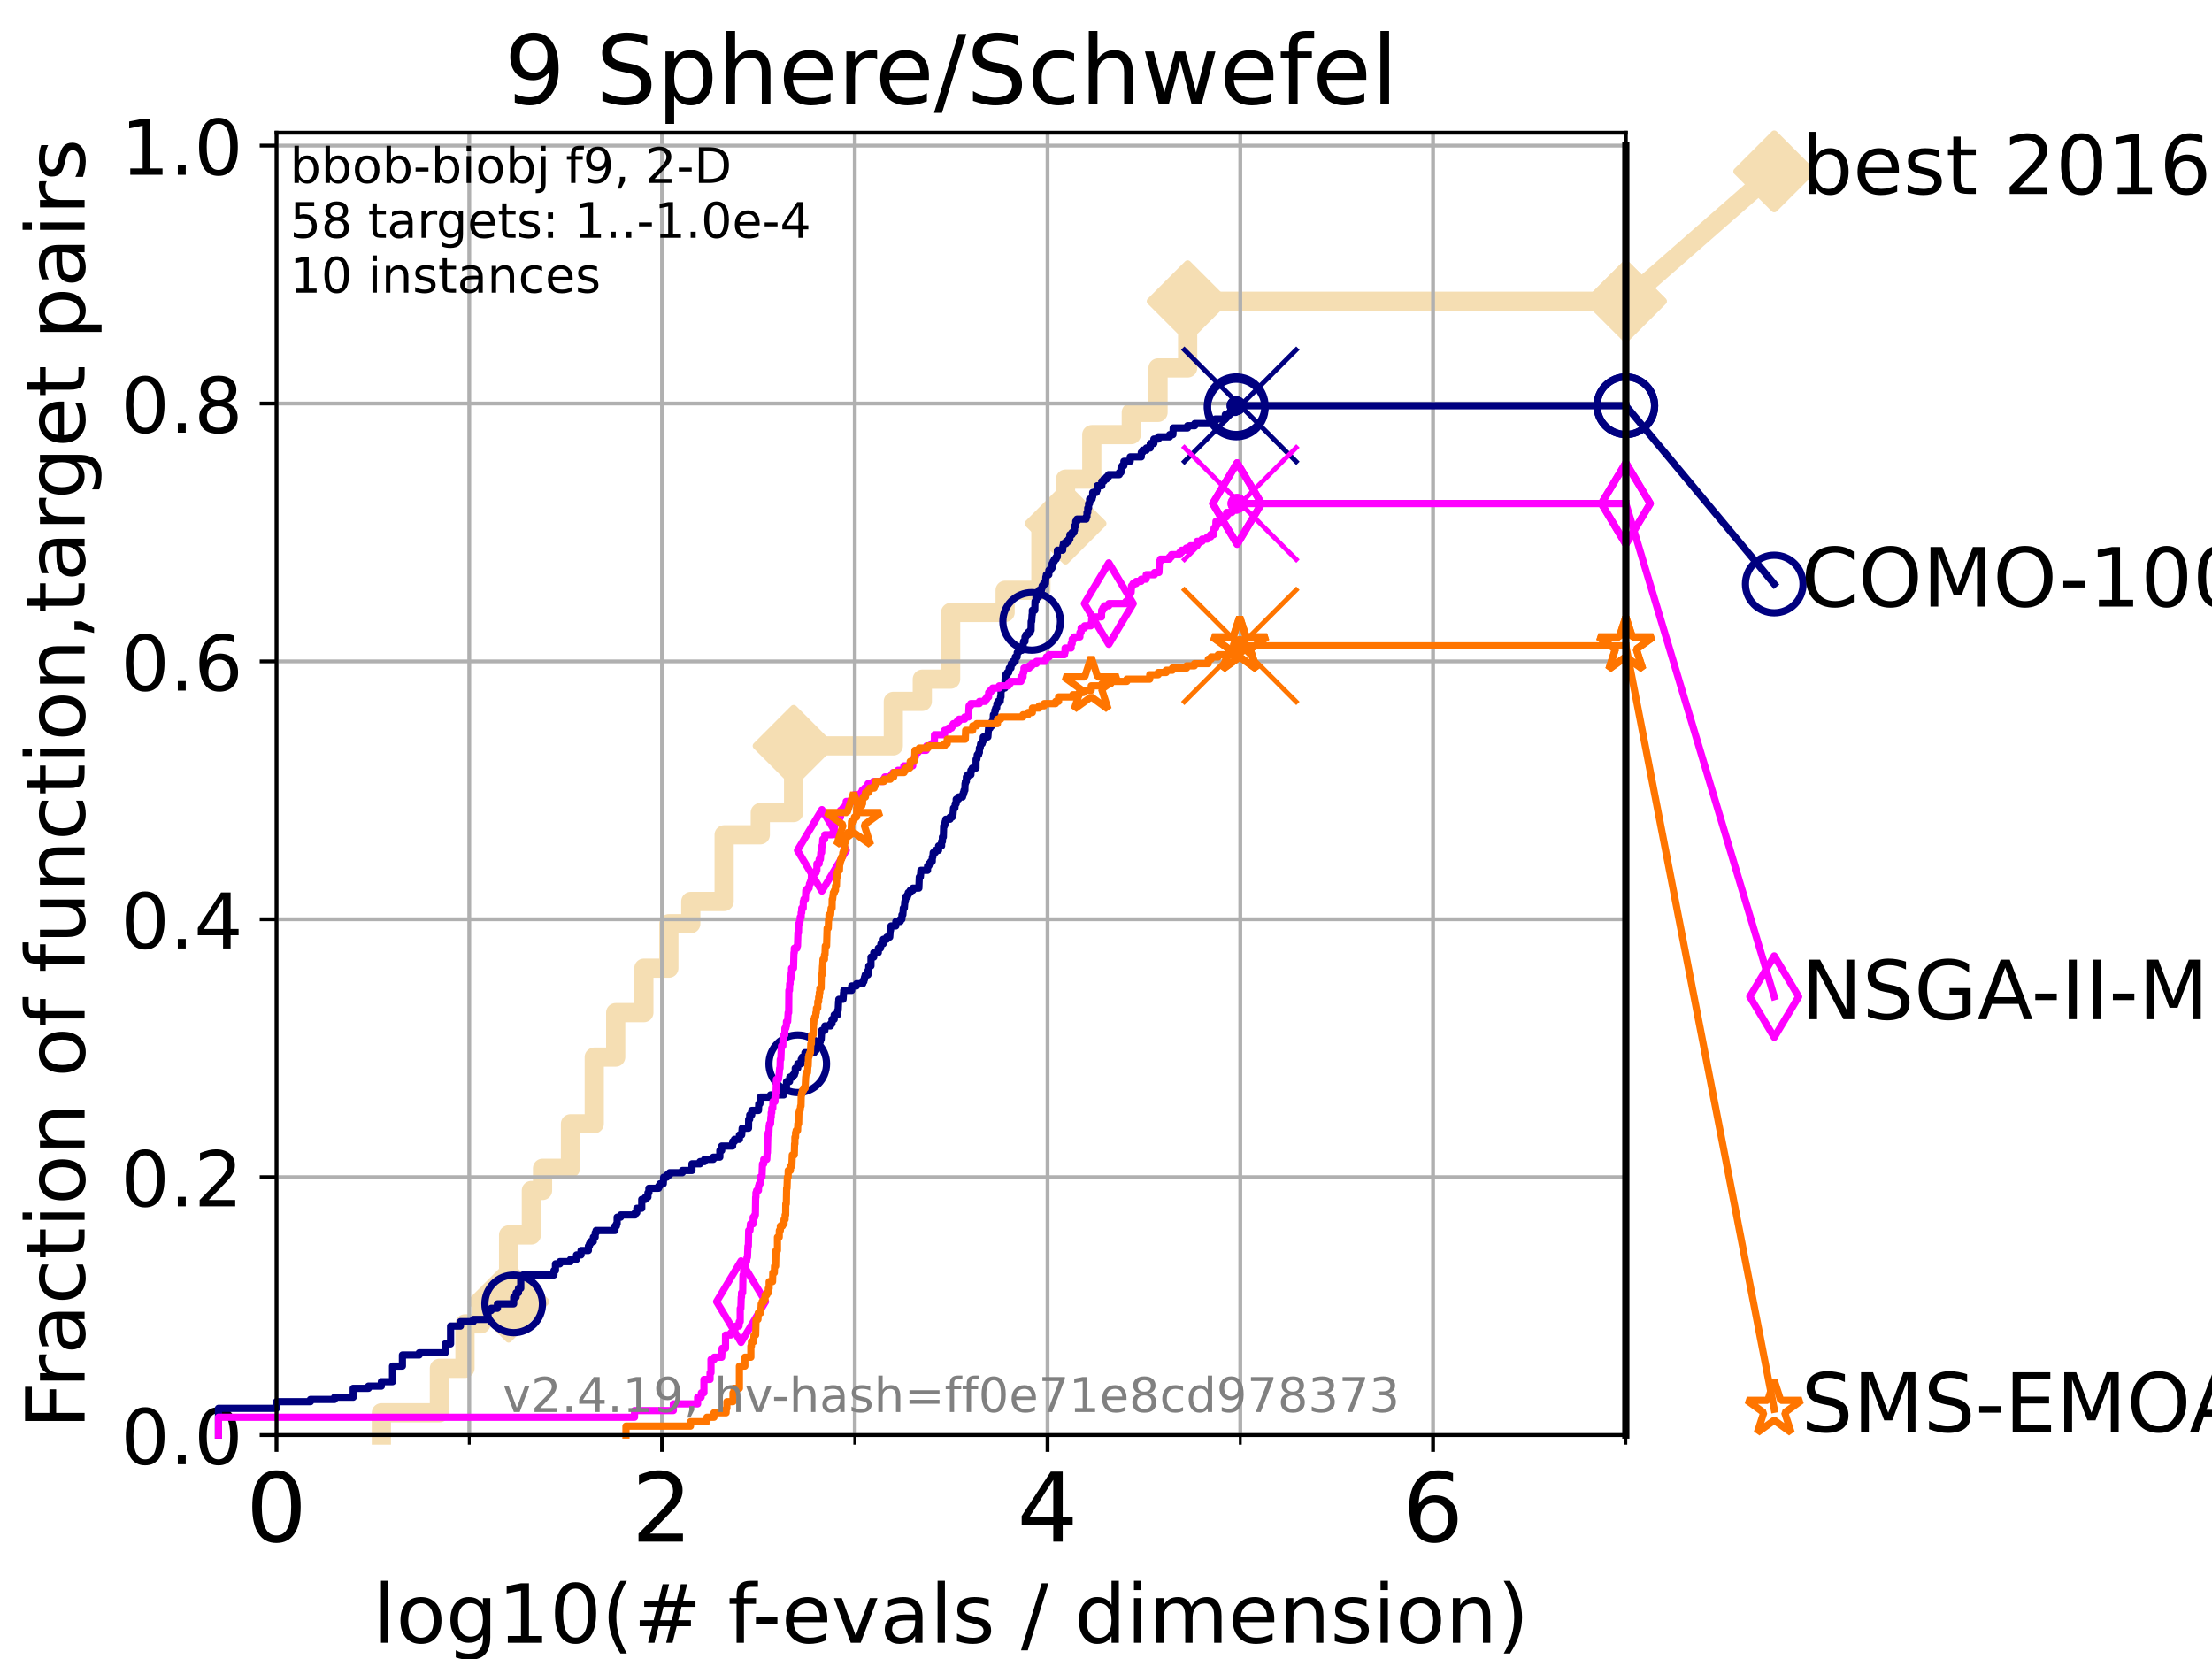 <?xml version="1.0" encoding="utf-8" standalone="no"?>
<!DOCTYPE svg PUBLIC "-//W3C//DTD SVG 1.1//EN"
  "http://www.w3.org/Graphics/SVG/1.1/DTD/svg11.dtd">
<!-- Created with matplotlib (https://matplotlib.org/) -->
<svg height="345.6pt" version="1.1" viewBox="0 0 460.8 345.6" width="460.8pt" xmlns="http://www.w3.org/2000/svg" xmlns:xlink="http://www.w3.org/1999/xlink">
 <defs>
  <style type="text/css">*{stroke-linecap:butt;stroke-linejoin:round;}</style>
 </defs>
 <g id="figure_1">
  <g id="patch_1">
   <path d="M 0 345.6 
L 460.8 345.6 
L 460.8 0 
L 0 0 
z
" style="fill:#ffffff;"/>
  </g>
  <g id="axes_1">
   <g id="patch_2">
    <path d="M 57.6 298.944 
L 338.688 298.944 
L 338.688 27.648 
L 57.6 27.648 
z
" style="fill:#ffffff;"/>
   </g>
   <g id="line2d_1">
    <path d="M 79.447 298.944 
L 79.447 294.313 
L 91.535 294.313 
L 91.535 285.05 
L 96.861 285.05 
L 96.861 275.788 
L 100.193 275.788 
L 100.193 271.157 
L 105.952 271.157 
L 105.952 257.263 
L 110.694 257.263 
L 110.694 248.001 
L 113.023 248.001 
L 113.023 243.37 
L 118.839 243.37 
L 118.839 234.107 
L 123.791 234.107 
L 123.791 220.214 
L 128.26 220.214 
L 128.26 210.951 
L 134.128 210.951 
L 134.128 201.689 
L 139.334 201.689 
L 139.334 192.426 
L 143.903 192.426 
L 143.903 187.795 
L 150.85 187.795 
L 150.85 173.901 
L 158.385 173.901 
L 158.385 169.27 
L 165.321 169.27 
L 165.321 155.377 
L 186.093 155.377 
L 186.093 146.114 
L 192.131 146.114 
L 192.131 141.483 
L 198.032 141.483 
L 198.032 127.589 
L 209.386 127.589 
L 209.386 122.958 
L 216.838 122.958 
L 216.838 109.065 
L 221.966 109.065 
L 221.966 99.802 
L 227.441 99.802 
L 227.441 90.54 
L 235.669 90.54 
L 235.669 85.909 
L 241.24 85.909 
L 241.24 76.646 
L 247.409 76.646 
L 247.409 62.753 
L 338.688 62.753 
" style="fill:none;stroke:#f5deb3;stroke-linecap:square;stroke-width:4;"/>
   </g>
   <g id="line2d_2">
    <defs>
     <path d="M 0 7.778 
L 7.778 0 
L 0 -7.778 
L -7.778 0 
z
" id="mdb76a62792" style="stroke:#f5deb3;stroke-linejoin:miter;stroke-width:1.5;"/>
    </defs>
    <g>
     <use style="fill:#f5deb3;stroke:#f5deb3;stroke-linejoin:miter;stroke-width:1.5;" x="105.952" xlink:href="#mdb76a62792" y="271.157"/>
     <use style="fill:#f5deb3;stroke:#f5deb3;stroke-linejoin:miter;stroke-width:1.5;" x="165.321" xlink:href="#mdb76a62792" y="155.377"/>
     <use style="fill:#f5deb3;stroke:#f5deb3;stroke-linejoin:miter;stroke-width:1.5;" x="221.966" xlink:href="#mdb76a62792" y="109.065"/>
     <use style="fill:#f5deb3;stroke:#f5deb3;stroke-linejoin:miter;stroke-width:1.5;" x="247.409" xlink:href="#mdb76a62792" y="62.753"/>
     <use style="fill:#f5deb3;stroke:#f5deb3;stroke-linejoin:miter;stroke-width:1.5;" x="338.688" xlink:href="#mdb76a62792" y="62.753"/>
    </g>
   </g>
   <g id="line2d_3">
    <path style="fill:none;stroke:#f5deb3;stroke-linecap:square;stroke-width:4;"/>
    <g/>
   </g>
   <g id="line2d_4">
    <path d="M 338.688 62.753 
L 369.608 35.706 
" style="fill:none;stroke:#f5deb3;stroke-linecap:square;stroke-width:4;"/>
    <g>
     <use style="fill:#f5deb3;stroke:#f5deb3;stroke-linejoin:miter;stroke-width:1.5;" x="338.688" xlink:href="#mdb76a62792" y="62.753"/>
     <use style="fill:#f5deb3;stroke:#f5deb3;stroke-linejoin:miter;stroke-width:1.5;" x="369.608" xlink:href="#mdb76a62792" y="35.706"/>
    </g>
   </g>
   <g id="matplotlib.axis_1">
    <g id="xtick_1">
     <g id="line2d_5">
      <path clip-path="url(#pc55d7ca496)" d="M 57.6 298.944 
L 57.6 27.648 
" style="fill:none;stroke:#b0b0b0;stroke-linecap:square;stroke-width:0.8;"/>
     </g>
     <g id="line2d_6">
      <defs>
       <path d="M 0 0 
L 0 3.5 
" id="m0a0aafc9e8" style="stroke:#000000;stroke-width:0.8;"/>
      </defs>
      <g>
       <use style="stroke:#000000;stroke-width:0.8;" x="57.6" xlink:href="#m0a0aafc9e8" y="298.944"/>
      </g>
     </g>
     <g id="text_1">
      <!-- 0 -->
      <g transform="translate(51.237 321.141)scale(0.2 -0.2)">
       <defs>
        <path d="M 31.781 66.406 
Q 24.172 66.406 20.328 58.906 
Q 16.5 51.422 16.5 36.375 
Q 16.5 21.391 20.328 13.891 
Q 24.172 6.391 31.781 6.391 
Q 39.453 6.391 43.281 13.891 
Q 47.125 21.391 47.125 36.375 
Q 47.125 51.422 43.281 58.906 
Q 39.453 66.406 31.781 66.406 
z
M 31.781 74.219 
Q 44.047 74.219 50.516 64.516 
Q 56.984 54.828 56.984 36.375 
Q 56.984 17.969 50.516 8.266 
Q 44.047 -1.422 31.781 -1.422 
Q 19.531 -1.422 13.062 8.266 
Q 6.594 17.969 6.594 36.375 
Q 6.594 54.828 13.062 64.516 
Q 19.531 74.219 31.781 74.219 
z
" id="DejaVuSans-48"/>
       </defs>
       <use xlink:href="#DejaVuSans-48"/>
      </g>
     </g>
    </g>
    <g id="xtick_2">
     <g id="line2d_7">
      <path clip-path="url(#pc55d7ca496)" d="M 137.911 298.944 
L 137.911 27.648 
" style="fill:none;stroke:#b0b0b0;stroke-linecap:square;stroke-width:0.8;"/>
     </g>
     <g id="line2d_8">
      <g>
       <use style="stroke:#000000;stroke-width:0.8;" x="137.911" xlink:href="#m0a0aafc9e8" y="298.944"/>
      </g>
     </g>
     <g id="text_2">
      <!-- 2 -->
      <g transform="translate(131.548 321.141)scale(0.2 -0.2)">
       <defs>
        <path d="M 19.188 8.297 
L 53.609 8.297 
L 53.609 0 
L 7.328 0 
L 7.328 8.297 
Q 12.938 14.109 22.625 23.891 
Q 32.328 33.688 34.812 36.531 
Q 39.547 41.844 41.422 45.531 
Q 43.312 49.219 43.312 52.781 
Q 43.312 58.594 39.234 62.25 
Q 35.156 65.922 28.609 65.922 
Q 23.969 65.922 18.812 64.312 
Q 13.672 62.703 7.812 59.422 
L 7.812 69.391 
Q 13.766 71.781 18.938 73 
Q 24.125 74.219 28.422 74.219 
Q 39.75 74.219 46.484 68.547 
Q 53.219 62.891 53.219 53.422 
Q 53.219 48.922 51.531 44.891 
Q 49.859 40.875 45.406 35.406 
Q 44.188 33.984 37.641 27.219 
Q 31.109 20.453 19.188 8.297 
z
" id="DejaVuSans-50"/>
       </defs>
       <use xlink:href="#DejaVuSans-50"/>
      </g>
     </g>
    </g>
    <g id="xtick_3">
     <g id="line2d_9">
      <path clip-path="url(#pc55d7ca496)" d="M 218.222 298.944 
L 218.222 27.648 
" style="fill:none;stroke:#b0b0b0;stroke-linecap:square;stroke-width:0.8;"/>
     </g>
     <g id="line2d_10">
      <g>
       <use style="stroke:#000000;stroke-width:0.8;" x="218.222" xlink:href="#m0a0aafc9e8" y="298.944"/>
      </g>
     </g>
     <g id="text_3">
      <!-- 4 -->
      <g transform="translate(211.859 321.141)scale(0.2 -0.2)">
       <defs>
        <path d="M 37.797 64.312 
L 12.891 25.391 
L 37.797 25.391 
z
M 35.203 72.906 
L 47.609 72.906 
L 47.609 25.391 
L 58.016 25.391 
L 58.016 17.188 
L 47.609 17.188 
L 47.609 0 
L 37.797 0 
L 37.797 17.188 
L 4.891 17.188 
L 4.891 26.703 
z
" id="DejaVuSans-52"/>
       </defs>
       <use xlink:href="#DejaVuSans-52"/>
      </g>
     </g>
    </g>
    <g id="xtick_4">
     <g id="line2d_11">
      <path clip-path="url(#pc55d7ca496)" d="M 298.533 298.944 
L 298.533 27.648 
" style="fill:none;stroke:#b0b0b0;stroke-linecap:square;stroke-width:0.8;"/>
     </g>
     <g id="line2d_12">
      <g>
       <use style="stroke:#000000;stroke-width:0.8;" x="298.533" xlink:href="#m0a0aafc9e8" y="298.944"/>
      </g>
     </g>
     <g id="text_4">
      <!-- 6 -->
      <g transform="translate(292.17 321.141)scale(0.2 -0.2)">
       <defs>
        <path d="M 33.016 40.375 
Q 26.375 40.375 22.484 35.828 
Q 18.609 31.297 18.609 23.391 
Q 18.609 15.531 22.484 10.953 
Q 26.375 6.391 33.016 6.391 
Q 39.656 6.391 43.531 10.953 
Q 47.406 15.531 47.406 23.391 
Q 47.406 31.297 43.531 35.828 
Q 39.656 40.375 33.016 40.375 
z
M 52.594 71.297 
L 52.594 62.312 
Q 48.875 64.062 45.094 64.984 
Q 41.312 65.922 37.594 65.922 
Q 27.828 65.922 22.672 59.328 
Q 17.531 52.734 16.797 39.406 
Q 19.672 43.656 24.016 45.922 
Q 28.375 48.188 33.594 48.188 
Q 44.578 48.188 50.953 41.516 
Q 57.328 34.859 57.328 23.391 
Q 57.328 12.156 50.688 5.359 
Q 44.047 -1.422 33.016 -1.422 
Q 20.359 -1.422 13.672 8.266 
Q 6.984 17.969 6.984 36.375 
Q 6.984 53.656 15.188 63.938 
Q 23.391 74.219 37.203 74.219 
Q 40.922 74.219 44.703 73.484 
Q 48.484 72.75 52.594 71.297 
z
" id="DejaVuSans-54"/>
       </defs>
       <use xlink:href="#DejaVuSans-54"/>
      </g>
     </g>
    </g>
    <g id="xtick_5">
     <g id="line2d_13">
      <path clip-path="url(#pc55d7ca496)" d="M 97.755 298.944 
L 97.755 27.648 
" style="fill:none;stroke:#b0b0b0;stroke-linecap:square;stroke-width:0.8;"/>
     </g>
     <g id="line2d_14">
      <defs>
       <path d="M 0 0 
L 0 2 
" id="m79f6eab61a" style="stroke:#000000;stroke-width:0.6;"/>
      </defs>
      <g>
       <use style="stroke:#000000;stroke-width:0.6;" x="97.755" xlink:href="#m79f6eab61a" y="298.944"/>
      </g>
     </g>
    </g>
    <g id="xtick_6">
     <g id="line2d_15">
      <path clip-path="url(#pc55d7ca496)" d="M 178.066 298.944 
L 178.066 27.648 
" style="fill:none;stroke:#b0b0b0;stroke-linecap:square;stroke-width:0.8;"/>
     </g>
     <g id="line2d_16">
      <g>
       <use style="stroke:#000000;stroke-width:0.6;" x="178.066" xlink:href="#m79f6eab61a" y="298.944"/>
      </g>
     </g>
    </g>
    <g id="xtick_7">
     <g id="line2d_17">
      <path clip-path="url(#pc55d7ca496)" d="M 258.377 298.944 
L 258.377 27.648 
" style="fill:none;stroke:#b0b0b0;stroke-linecap:square;stroke-width:0.8;"/>
     </g>
     <g id="line2d_18">
      <g>
       <use style="stroke:#000000;stroke-width:0.6;" x="258.377" xlink:href="#m79f6eab61a" y="298.944"/>
      </g>
     </g>
    </g>
    <g id="xtick_8">
     <g id="line2d_19">
      <path clip-path="url(#pc55d7ca496)" d="M 338.688 298.944 
L 338.688 27.648 
" style="fill:none;stroke:#b0b0b0;stroke-linecap:square;stroke-width:0.8;"/>
     </g>
     <g id="line2d_20">
      <g>
       <use style="stroke:#000000;stroke-width:0.6;" x="338.688" xlink:href="#m79f6eab61a" y="298.944"/>
      </g>
     </g>
    </g>
    <g id="text_5">
     <!-- log10(# f-evals / dimension) -->
     <g transform="translate(77.764 342.218)scale(0.17 -0.17)">
      <defs>
       <path d="M 9.422 75.984 
L 18.406 75.984 
L 18.406 0 
L 9.422 0 
z
" id="DejaVuSans-108"/>
       <path d="M 30.609 48.391 
Q 23.391 48.391 19.188 42.75 
Q 14.984 37.109 14.984 27.297 
Q 14.984 17.484 19.156 11.844 
Q 23.344 6.203 30.609 6.203 
Q 37.797 6.203 41.984 11.859 
Q 46.188 17.531 46.188 27.297 
Q 46.188 37.016 41.984 42.703 
Q 37.797 48.391 30.609 48.391 
z
M 30.609 56 
Q 42.328 56 49.016 48.375 
Q 55.719 40.766 55.719 27.297 
Q 55.719 13.875 49.016 6.219 
Q 42.328 -1.422 30.609 -1.422 
Q 18.844 -1.422 12.172 6.219 
Q 5.516 13.875 5.516 27.297 
Q 5.516 40.766 12.172 48.375 
Q 18.844 56 30.609 56 
z
" id="DejaVuSans-111"/>
       <path d="M 45.406 27.984 
Q 45.406 37.75 41.375 43.109 
Q 37.359 48.484 30.078 48.484 
Q 22.859 48.484 18.828 43.109 
Q 14.797 37.75 14.797 27.984 
Q 14.797 18.266 18.828 12.891 
Q 22.859 7.516 30.078 7.516 
Q 37.359 7.516 41.375 12.891 
Q 45.406 18.266 45.406 27.984 
z
M 54.391 6.781 
Q 54.391 -7.172 48.188 -13.984 
Q 42 -20.797 29.203 -20.797 
Q 24.469 -20.797 20.266 -20.094 
Q 16.062 -19.391 12.109 -17.922 
L 12.109 -9.188 
Q 16.062 -11.328 19.922 -12.344 
Q 23.781 -13.375 27.781 -13.375 
Q 36.625 -13.375 41.016 -8.766 
Q 45.406 -4.156 45.406 5.172 
L 45.406 9.625 
Q 42.625 4.781 38.281 2.391 
Q 33.938 0 27.875 0 
Q 17.828 0 11.672 7.656 
Q 5.516 15.328 5.516 27.984 
Q 5.516 40.672 11.672 48.328 
Q 17.828 56 27.875 56 
Q 33.938 56 38.281 53.609 
Q 42.625 51.219 45.406 46.391 
L 45.406 54.688 
L 54.391 54.688 
z
" id="DejaVuSans-103"/>
       <path d="M 12.406 8.297 
L 28.516 8.297 
L 28.516 63.922 
L 10.984 60.406 
L 10.984 69.391 
L 28.422 72.906 
L 38.281 72.906 
L 38.281 8.297 
L 54.391 8.297 
L 54.391 0 
L 12.406 0 
z
" id="DejaVuSans-49"/>
       <path d="M 31 75.875 
Q 24.469 64.656 21.281 53.656 
Q 18.109 42.672 18.109 31.391 
Q 18.109 20.125 21.312 9.062 
Q 24.516 -2 31 -13.188 
L 23.188 -13.188 
Q 15.875 -1.703 12.234 9.375 
Q 8.594 20.453 8.594 31.391 
Q 8.594 42.281 12.203 53.312 
Q 15.828 64.359 23.188 75.875 
z
" id="DejaVuSans-40"/>
       <path d="M 51.125 44 
L 36.922 44 
L 32.812 27.688 
L 47.125 27.688 
z
M 43.797 71.781 
L 38.719 51.516 
L 52.984 51.516 
L 58.109 71.781 
L 65.922 71.781 
L 60.891 51.516 
L 76.125 51.516 
L 76.125 44 
L 58.984 44 
L 54.984 27.688 
L 70.516 27.688 
L 70.516 20.219 
L 53.078 20.219 
L 48 0 
L 40.188 0 
L 45.219 20.219 
L 30.906 20.219 
L 25.875 0 
L 18.016 0 
L 23.094 20.219 
L 7.719 20.219 
L 7.719 27.688 
L 24.906 27.688 
L 29 44 
L 13.281 44 
L 13.281 51.516 
L 30.906 51.516 
L 35.891 71.781 
z
" id="DejaVuSans-35"/>
       <path id="DejaVuSans-32"/>
       <path d="M 37.109 75.984 
L 37.109 68.5 
L 28.516 68.5 
Q 23.688 68.5 21.797 66.547 
Q 19.922 64.594 19.922 59.516 
L 19.922 54.688 
L 34.719 54.688 
L 34.719 47.703 
L 19.922 47.703 
L 19.922 0 
L 10.891 0 
L 10.891 47.703 
L 2.297 47.703 
L 2.297 54.688 
L 10.891 54.688 
L 10.891 58.5 
Q 10.891 67.625 15.141 71.797 
Q 19.391 75.984 28.609 75.984 
z
" id="DejaVuSans-102"/>
       <path d="M 4.891 31.391 
L 31.203 31.391 
L 31.203 23.391 
L 4.891 23.391 
z
" id="DejaVuSans-45"/>
       <path d="M 56.203 29.594 
L 56.203 25.203 
L 14.891 25.203 
Q 15.484 15.922 20.484 11.062 
Q 25.484 6.203 34.422 6.203 
Q 39.594 6.203 44.453 7.469 
Q 49.312 8.734 54.109 11.281 
L 54.109 2.781 
Q 49.266 0.734 44.188 -0.344 
Q 39.109 -1.422 33.891 -1.422 
Q 20.797 -1.422 13.156 6.188 
Q 5.516 13.812 5.516 26.812 
Q 5.516 40.234 12.766 48.109 
Q 20.016 56 32.328 56 
Q 43.359 56 49.781 48.891 
Q 56.203 41.797 56.203 29.594 
z
M 47.219 32.234 
Q 47.125 39.594 43.094 43.984 
Q 39.062 48.391 32.422 48.391 
Q 24.906 48.391 20.391 44.141 
Q 15.875 39.891 15.188 32.172 
z
" id="DejaVuSans-101"/>
       <path d="M 2.984 54.688 
L 12.5 54.688 
L 29.594 8.797 
L 46.688 54.688 
L 56.203 54.688 
L 35.688 0 
L 23.484 0 
z
" id="DejaVuSans-118"/>
       <path d="M 34.281 27.484 
Q 23.391 27.484 19.188 25 
Q 14.984 22.516 14.984 16.5 
Q 14.984 11.719 18.141 8.906 
Q 21.297 6.109 26.703 6.109 
Q 34.188 6.109 38.703 11.406 
Q 43.219 16.703 43.219 25.484 
L 43.219 27.484 
z
M 52.203 31.203 
L 52.203 0 
L 43.219 0 
L 43.219 8.297 
Q 40.141 3.328 35.547 0.953 
Q 30.953 -1.422 24.312 -1.422 
Q 15.922 -1.422 10.953 3.297 
Q 6 8.016 6 15.922 
Q 6 25.141 12.172 29.828 
Q 18.359 34.516 30.609 34.516 
L 43.219 34.516 
L 43.219 35.406 
Q 43.219 41.609 39.141 45 
Q 35.062 48.391 27.688 48.391 
Q 23 48.391 18.547 47.266 
Q 14.109 46.141 10.016 43.891 
L 10.016 52.203 
Q 14.938 54.109 19.578 55.047 
Q 24.219 56 28.609 56 
Q 40.484 56 46.344 49.844 
Q 52.203 43.703 52.203 31.203 
z
" id="DejaVuSans-97"/>
       <path d="M 44.281 53.078 
L 44.281 44.578 
Q 40.484 46.531 36.375 47.5 
Q 32.281 48.484 27.875 48.484 
Q 21.188 48.484 17.844 46.438 
Q 14.5 44.391 14.5 40.281 
Q 14.5 37.156 16.891 35.375 
Q 19.281 33.594 26.516 31.984 
L 29.594 31.297 
Q 39.156 29.25 43.188 25.516 
Q 47.219 21.781 47.219 15.094 
Q 47.219 7.469 41.188 3.016 
Q 35.156 -1.422 24.609 -1.422 
Q 20.219 -1.422 15.453 -0.562 
Q 10.688 0.297 5.422 2 
L 5.422 11.281 
Q 10.406 8.688 15.234 7.391 
Q 20.062 6.109 24.812 6.109 
Q 31.156 6.109 34.562 8.281 
Q 37.984 10.453 37.984 14.406 
Q 37.984 18.062 35.516 20.016 
Q 33.062 21.969 24.703 23.781 
L 21.578 24.516 
Q 13.234 26.266 9.516 29.906 
Q 5.812 33.547 5.812 39.891 
Q 5.812 47.609 11.281 51.797 
Q 16.75 56 26.812 56 
Q 31.781 56 36.172 55.266 
Q 40.578 54.547 44.281 53.078 
z
" id="DejaVuSans-115"/>
       <path d="M 25.391 72.906 
L 33.688 72.906 
L 8.297 -9.281 
L 0 -9.281 
z
" id="DejaVuSans-47"/>
       <path d="M 45.406 46.391 
L 45.406 75.984 
L 54.391 75.984 
L 54.391 0 
L 45.406 0 
L 45.406 8.203 
Q 42.578 3.328 38.25 0.953 
Q 33.938 -1.422 27.875 -1.422 
Q 17.969 -1.422 11.734 6.484 
Q 5.516 14.406 5.516 27.297 
Q 5.516 40.188 11.734 48.094 
Q 17.969 56 27.875 56 
Q 33.938 56 38.25 53.625 
Q 42.578 51.266 45.406 46.391 
z
M 14.797 27.297 
Q 14.797 17.391 18.875 11.75 
Q 22.953 6.109 30.078 6.109 
Q 37.203 6.109 41.297 11.75 
Q 45.406 17.391 45.406 27.297 
Q 45.406 37.203 41.297 42.844 
Q 37.203 48.484 30.078 48.484 
Q 22.953 48.484 18.875 42.844 
Q 14.797 37.203 14.797 27.297 
z
" id="DejaVuSans-100"/>
       <path d="M 9.422 54.688 
L 18.406 54.688 
L 18.406 0 
L 9.422 0 
z
M 9.422 75.984 
L 18.406 75.984 
L 18.406 64.594 
L 9.422 64.594 
z
" id="DejaVuSans-105"/>
       <path d="M 52 44.188 
Q 55.375 50.25 60.062 53.125 
Q 64.75 56 71.094 56 
Q 79.641 56 84.281 50.016 
Q 88.922 44.047 88.922 33.016 
L 88.922 0 
L 79.891 0 
L 79.891 32.719 
Q 79.891 40.578 77.094 44.375 
Q 74.312 48.188 68.609 48.188 
Q 61.625 48.188 57.562 43.547 
Q 53.516 38.922 53.516 30.906 
L 53.516 0 
L 44.484 0 
L 44.484 32.719 
Q 44.484 40.625 41.703 44.406 
Q 38.922 48.188 33.109 48.188 
Q 26.219 48.188 22.156 43.531 
Q 18.109 38.875 18.109 30.906 
L 18.109 0 
L 9.078 0 
L 9.078 54.688 
L 18.109 54.688 
L 18.109 46.188 
Q 21.188 51.219 25.484 53.609 
Q 29.781 56 35.688 56 
Q 41.656 56 45.828 52.969 
Q 50 49.953 52 44.188 
z
" id="DejaVuSans-109"/>
       <path d="M 54.891 33.016 
L 54.891 0 
L 45.906 0 
L 45.906 32.719 
Q 45.906 40.484 42.875 44.328 
Q 39.844 48.188 33.797 48.188 
Q 26.516 48.188 22.312 43.547 
Q 18.109 38.922 18.109 30.906 
L 18.109 0 
L 9.078 0 
L 9.078 54.688 
L 18.109 54.688 
L 18.109 46.188 
Q 21.344 51.125 25.703 53.562 
Q 30.078 56 35.797 56 
Q 45.219 56 50.047 50.172 
Q 54.891 44.344 54.891 33.016 
z
" id="DejaVuSans-110"/>
       <path d="M 8.016 75.875 
L 15.828 75.875 
Q 23.141 64.359 26.781 53.312 
Q 30.422 42.281 30.422 31.391 
Q 30.422 20.453 26.781 9.375 
Q 23.141 -1.703 15.828 -13.188 
L 8.016 -13.188 
Q 14.5 -2 17.703 9.062 
Q 20.906 20.125 20.906 31.391 
Q 20.906 42.672 17.703 53.656 
Q 14.5 64.656 8.016 75.875 
z
" id="DejaVuSans-41"/>
      </defs>
      <use xlink:href="#DejaVuSans-108"/>
      <use x="27.783" xlink:href="#DejaVuSans-111"/>
      <use x="88.965" xlink:href="#DejaVuSans-103"/>
      <use x="152.441" xlink:href="#DejaVuSans-49"/>
      <use x="216.064" xlink:href="#DejaVuSans-48"/>
      <use x="279.688" xlink:href="#DejaVuSans-40"/>
      <use x="318.701" xlink:href="#DejaVuSans-35"/>
      <use x="402.49" xlink:href="#DejaVuSans-32"/>
      <use x="434.277" xlink:href="#DejaVuSans-102"/>
      <use x="463.982" xlink:href="#DejaVuSans-45"/>
      <use x="500.066" xlink:href="#DejaVuSans-101"/>
      <use x="561.59" xlink:href="#DejaVuSans-118"/>
      <use x="620.77" xlink:href="#DejaVuSans-97"/>
      <use x="682.049" xlink:href="#DejaVuSans-108"/>
      <use x="709.832" xlink:href="#DejaVuSans-115"/>
      <use x="761.932" xlink:href="#DejaVuSans-32"/>
      <use x="793.719" xlink:href="#DejaVuSans-47"/>
      <use x="827.41" xlink:href="#DejaVuSans-32"/>
      <use x="859.197" xlink:href="#DejaVuSans-100"/>
      <use x="922.674" xlink:href="#DejaVuSans-105"/>
      <use x="950.457" xlink:href="#DejaVuSans-109"/>
      <use x="1047.869" xlink:href="#DejaVuSans-101"/>
      <use x="1109.393" xlink:href="#DejaVuSans-110"/>
      <use x="1172.771" xlink:href="#DejaVuSans-115"/>
      <use x="1224.871" xlink:href="#DejaVuSans-105"/>
      <use x="1252.654" xlink:href="#DejaVuSans-111"/>
      <use x="1313.836" xlink:href="#DejaVuSans-110"/>
      <use x="1377.215" xlink:href="#DejaVuSans-41"/>
     </g>
    </g>
   </g>
   <g id="matplotlib.axis_2">
    <g id="ytick_1">
     <g id="line2d_21">
      <path clip-path="url(#pc55d7ca496)" d="M 57.6 298.944 
L 338.688 298.944 
" style="fill:none;stroke:#b0b0b0;stroke-linecap:square;stroke-width:0.8;"/>
     </g>
     <g id="line2d_22">
      <defs>
       <path d="M 0 0 
L -3.5 0 
" id="m2f7b269f65" style="stroke:#000000;stroke-width:0.8;"/>
      </defs>
      <g>
       <use style="stroke:#000000;stroke-width:0.8;" x="57.6" xlink:href="#m2f7b269f65" y="298.944"/>
      </g>
     </g>
     <g id="text_6">
      <!-- 0.0 -->
      <g transform="translate(25.155 305.023)scale(0.16 -0.16)">
       <defs>
        <path d="M 10.688 12.406 
L 21 12.406 
L 21 0 
L 10.688 0 
z
" id="DejaVuSans-46"/>
       </defs>
       <use xlink:href="#DejaVuSans-48"/>
       <use x="63.623" xlink:href="#DejaVuSans-46"/>
       <use x="95.41" xlink:href="#DejaVuSans-48"/>
      </g>
     </g>
    </g>
    <g id="ytick_2">
     <g id="line2d_23">
      <path clip-path="url(#pc55d7ca496)" d="M 57.6 245.222 
L 338.688 245.222 
" style="fill:none;stroke:#b0b0b0;stroke-linecap:square;stroke-width:0.8;"/>
     </g>
     <g id="line2d_24">
      <g>
       <use style="stroke:#000000;stroke-width:0.8;" x="57.6" xlink:href="#m2f7b269f65" y="245.222"/>
      </g>
     </g>
     <g id="text_7">
      <!-- 0.2 -->
      <g transform="translate(25.155 251.301)scale(0.16 -0.16)">
       <use xlink:href="#DejaVuSans-48"/>
       <use x="63.623" xlink:href="#DejaVuSans-46"/>
       <use x="95.41" xlink:href="#DejaVuSans-50"/>
      </g>
     </g>
    </g>
    <g id="ytick_3">
     <g id="line2d_25">
      <path clip-path="url(#pc55d7ca496)" d="M 57.6 191.5 
L 338.688 191.5 
" style="fill:none;stroke:#b0b0b0;stroke-linecap:square;stroke-width:0.8;"/>
     </g>
     <g id="line2d_26">
      <g>
       <use style="stroke:#000000;stroke-width:0.8;" x="57.6" xlink:href="#m2f7b269f65" y="191.5"/>
      </g>
     </g>
     <g id="text_8">
      <!-- 0.4 -->
      <g transform="translate(25.155 197.579)scale(0.16 -0.16)">
       <use xlink:href="#DejaVuSans-48"/>
       <use x="63.623" xlink:href="#DejaVuSans-46"/>
       <use x="95.41" xlink:href="#DejaVuSans-52"/>
      </g>
     </g>
    </g>
    <g id="ytick_4">
     <g id="line2d_27">
      <path clip-path="url(#pc55d7ca496)" d="M 57.6 137.778 
L 338.688 137.778 
" style="fill:none;stroke:#b0b0b0;stroke-linecap:square;stroke-width:0.8;"/>
     </g>
     <g id="line2d_28">
      <g>
       <use style="stroke:#000000;stroke-width:0.8;" x="57.6" xlink:href="#m2f7b269f65" y="137.778"/>
      </g>
     </g>
     <g id="text_9">
      <!-- 0.6 -->
      <g transform="translate(25.155 143.857)scale(0.16 -0.16)">
       <use xlink:href="#DejaVuSans-48"/>
       <use x="63.623" xlink:href="#DejaVuSans-46"/>
       <use x="95.41" xlink:href="#DejaVuSans-54"/>
      </g>
     </g>
    </g>
    <g id="ytick_5">
     <g id="line2d_29">
      <path clip-path="url(#pc55d7ca496)" d="M 57.6 84.056 
L 338.688 84.056 
" style="fill:none;stroke:#b0b0b0;stroke-linecap:square;stroke-width:0.8;"/>
     </g>
     <g id="line2d_30">
      <g>
       <use style="stroke:#000000;stroke-width:0.8;" x="57.6" xlink:href="#m2f7b269f65" y="84.056"/>
      </g>
     </g>
     <g id="text_10">
      <!-- 0.8 -->
      <g transform="translate(25.155 90.135)scale(0.16 -0.16)">
       <defs>
        <path d="M 31.781 34.625 
Q 24.75 34.625 20.719 30.859 
Q 16.703 27.094 16.703 20.516 
Q 16.703 13.922 20.719 10.156 
Q 24.75 6.391 31.781 6.391 
Q 38.812 6.391 42.859 10.172 
Q 46.922 13.969 46.922 20.516 
Q 46.922 27.094 42.891 30.859 
Q 38.875 34.625 31.781 34.625 
z
M 21.922 38.812 
Q 15.578 40.375 12.031 44.719 
Q 8.5 49.078 8.5 55.328 
Q 8.5 64.062 14.719 69.141 
Q 20.953 74.219 31.781 74.219 
Q 42.672 74.219 48.875 69.141 
Q 55.078 64.062 55.078 55.328 
Q 55.078 49.078 51.531 44.719 
Q 48 40.375 41.703 38.812 
Q 48.828 37.156 52.797 32.312 
Q 56.781 27.484 56.781 20.516 
Q 56.781 9.906 50.312 4.234 
Q 43.844 -1.422 31.781 -1.422 
Q 19.734 -1.422 13.25 4.234 
Q 6.781 9.906 6.781 20.516 
Q 6.781 27.484 10.781 32.312 
Q 14.797 37.156 21.922 38.812 
z
M 18.312 54.391 
Q 18.312 48.734 21.844 45.562 
Q 25.391 42.391 31.781 42.391 
Q 38.141 42.391 41.719 45.562 
Q 45.312 48.734 45.312 54.391 
Q 45.312 60.062 41.719 63.234 
Q 38.141 66.406 31.781 66.406 
Q 25.391 66.406 21.844 63.234 
Q 18.312 60.062 18.312 54.391 
z
" id="DejaVuSans-56"/>
       </defs>
       <use xlink:href="#DejaVuSans-48"/>
       <use x="63.623" xlink:href="#DejaVuSans-46"/>
       <use x="95.41" xlink:href="#DejaVuSans-56"/>
      </g>
     </g>
    </g>
    <g id="ytick_6">
     <g id="line2d_31">
      <path clip-path="url(#pc55d7ca496)" d="M 57.6 30.334 
L 338.688 30.334 
" style="fill:none;stroke:#b0b0b0;stroke-linecap:square;stroke-width:0.8;"/>
     </g>
     <g id="line2d_32">
      <g>
       <use style="stroke:#000000;stroke-width:0.8;" x="57.6" xlink:href="#m2f7b269f65" y="30.334"/>
      </g>
     </g>
     <g id="text_11">
      <!-- 1.0 -->
      <g transform="translate(25.155 36.413)scale(0.16 -0.16)">
       <use xlink:href="#DejaVuSans-49"/>
       <use x="63.623" xlink:href="#DejaVuSans-46"/>
       <use x="95.41" xlink:href="#DejaVuSans-48"/>
      </g>
     </g>
    </g>
    <g id="text_12">
     <!-- Fraction of function,target pairs -->
     <g transform="translate(17.62 297.681)rotate(-90)scale(0.17 -0.17)">
      <defs>
       <path d="M 9.812 72.906 
L 51.703 72.906 
L 51.703 64.594 
L 19.672 64.594 
L 19.672 43.109 
L 48.578 43.109 
L 48.578 34.812 
L 19.672 34.812 
L 19.672 0 
L 9.812 0 
z
" id="DejaVuSans-70"/>
       <path d="M 41.109 46.297 
Q 39.594 47.172 37.812 47.578 
Q 36.031 48 33.891 48 
Q 26.266 48 22.188 43.047 
Q 18.109 38.094 18.109 28.812 
L 18.109 0 
L 9.078 0 
L 9.078 54.688 
L 18.109 54.688 
L 18.109 46.188 
Q 20.953 51.172 25.484 53.578 
Q 30.031 56 36.531 56 
Q 37.453 56 38.578 55.875 
Q 39.703 55.766 41.062 55.516 
z
" id="DejaVuSans-114"/>
       <path d="M 48.781 52.594 
L 48.781 44.188 
Q 44.969 46.297 41.141 47.344 
Q 37.312 48.391 33.406 48.391 
Q 24.656 48.391 19.812 42.844 
Q 14.984 37.312 14.984 27.297 
Q 14.984 17.281 19.812 11.734 
Q 24.656 6.203 33.406 6.203 
Q 37.312 6.203 41.141 7.25 
Q 44.969 8.297 48.781 10.406 
L 48.781 2.094 
Q 45.016 0.344 40.984 -0.531 
Q 36.969 -1.422 32.422 -1.422 
Q 20.062 -1.422 12.781 6.344 
Q 5.516 14.109 5.516 27.297 
Q 5.516 40.672 12.859 48.328 
Q 20.219 56 33.016 56 
Q 37.156 56 41.109 55.141 
Q 45.062 54.297 48.781 52.594 
z
" id="DejaVuSans-99"/>
       <path d="M 18.312 70.219 
L 18.312 54.688 
L 36.812 54.688 
L 36.812 47.703 
L 18.312 47.703 
L 18.312 18.016 
Q 18.312 11.328 20.141 9.422 
Q 21.969 7.516 27.594 7.516 
L 36.812 7.516 
L 36.812 0 
L 27.594 0 
Q 17.188 0 13.234 3.875 
Q 9.281 7.766 9.281 18.016 
L 9.281 47.703 
L 2.688 47.703 
L 2.688 54.688 
L 9.281 54.688 
L 9.281 70.219 
z
" id="DejaVuSans-116"/>
       <path d="M 8.5 21.578 
L 8.5 54.688 
L 17.484 54.688 
L 17.484 21.922 
Q 17.484 14.156 20.5 10.266 
Q 23.531 6.391 29.594 6.391 
Q 36.859 6.391 41.078 11.031 
Q 45.312 15.672 45.312 23.688 
L 45.312 54.688 
L 54.297 54.688 
L 54.297 0 
L 45.312 0 
L 45.312 8.406 
Q 42.047 3.422 37.719 1 
Q 33.406 -1.422 27.688 -1.422 
Q 18.266 -1.422 13.375 4.438 
Q 8.5 10.297 8.5 21.578 
z
M 31.109 56 
z
" id="DejaVuSans-117"/>
       <path d="M 11.719 12.406 
L 22.016 12.406 
L 22.016 4 
L 14.016 -11.625 
L 7.719 -11.625 
L 11.719 4 
z
" id="DejaVuSans-44"/>
       <path d="M 18.109 8.203 
L 18.109 -20.797 
L 9.078 -20.797 
L 9.078 54.688 
L 18.109 54.688 
L 18.109 46.391 
Q 20.953 51.266 25.266 53.625 
Q 29.594 56 35.594 56 
Q 45.562 56 51.781 48.094 
Q 58.016 40.188 58.016 27.297 
Q 58.016 14.406 51.781 6.484 
Q 45.562 -1.422 35.594 -1.422 
Q 29.594 -1.422 25.266 0.953 
Q 20.953 3.328 18.109 8.203 
z
M 48.688 27.297 
Q 48.688 37.203 44.609 42.844 
Q 40.531 48.484 33.406 48.484 
Q 26.266 48.484 22.188 42.844 
Q 18.109 37.203 18.109 27.297 
Q 18.109 17.391 22.188 11.75 
Q 26.266 6.109 33.406 6.109 
Q 40.531 6.109 44.609 11.75 
Q 48.688 17.391 48.688 27.297 
z
" id="DejaVuSans-112"/>
      </defs>
      <use xlink:href="#DejaVuSans-70"/>
      <use x="50.27" xlink:href="#DejaVuSans-114"/>
      <use x="91.383" xlink:href="#DejaVuSans-97"/>
      <use x="152.662" xlink:href="#DejaVuSans-99"/>
      <use x="207.643" xlink:href="#DejaVuSans-116"/>
      <use x="246.852" xlink:href="#DejaVuSans-105"/>
      <use x="274.635" xlink:href="#DejaVuSans-111"/>
      <use x="335.816" xlink:href="#DejaVuSans-110"/>
      <use x="399.195" xlink:href="#DejaVuSans-32"/>
      <use x="430.982" xlink:href="#DejaVuSans-111"/>
      <use x="492.164" xlink:href="#DejaVuSans-102"/>
      <use x="527.369" xlink:href="#DejaVuSans-32"/>
      <use x="559.156" xlink:href="#DejaVuSans-102"/>
      <use x="594.361" xlink:href="#DejaVuSans-117"/>
      <use x="657.74" xlink:href="#DejaVuSans-110"/>
      <use x="721.119" xlink:href="#DejaVuSans-99"/>
      <use x="776.1" xlink:href="#DejaVuSans-116"/>
      <use x="815.309" xlink:href="#DejaVuSans-105"/>
      <use x="843.092" xlink:href="#DejaVuSans-111"/>
      <use x="904.273" xlink:href="#DejaVuSans-110"/>
      <use x="967.652" xlink:href="#DejaVuSans-44"/>
      <use x="999.439" xlink:href="#DejaVuSans-116"/>
      <use x="1038.648" xlink:href="#DejaVuSans-97"/>
      <use x="1099.928" xlink:href="#DejaVuSans-114"/>
      <use x="1139.291" xlink:href="#DejaVuSans-103"/>
      <use x="1202.768" xlink:href="#DejaVuSans-101"/>
      <use x="1264.291" xlink:href="#DejaVuSans-116"/>
      <use x="1303.5" xlink:href="#DejaVuSans-32"/>
      <use x="1335.287" xlink:href="#DejaVuSans-112"/>
      <use x="1398.764" xlink:href="#DejaVuSans-97"/>
      <use x="1460.043" xlink:href="#DejaVuSans-105"/>
      <use x="1487.826" xlink:href="#DejaVuSans-114"/>
      <use x="1528.939" xlink:href="#DejaVuSans-115"/>
     </g>
    </g>
   </g>
   <g id="line2d_33">
    <defs>
     <path d="M 0 1.5 
C 0.398 1.5 0.779 1.342 1.061 1.061 
C 1.342 0.779 1.5 0.398 1.5 0 
C 1.5 -0.398 1.342 -0.779 1.061 -1.061 
C 0.779 -1.342 0.398 -1.5 0 -1.5 
C -0.398 -1.5 -0.779 -1.342 -1.061 -1.061 
C -1.342 -0.779 -1.5 -0.398 -1.5 0 
C -1.5 0.398 -1.342 0.779 -1.061 1.061 
C -0.779 1.342 -0.398 1.5 0 1.5 
z
" id="m50b5481c9b" style="stroke:#f5deb3;"/>
    </defs>
    <g>
     <use style="fill:#f5deb3;stroke:#f5deb3;" x="247.409" xlink:href="#m50b5481c9b" y="62.753"/>
     <use style="fill:#f5deb3;stroke:#f5deb3;" x="247.409" xlink:href="#m50b5481c9b" y="62.753"/>
    </g>
   </g>
   <g id="line2d_34">
    <defs>
     <path d="M 0 1.5 
C 0.398 1.5 0.779 1.342 1.061 1.061 
C 1.342 0.779 1.5 0.398 1.5 0 
C 1.5 -0.398 1.342 -0.779 1.061 -1.061 
C 0.779 -1.342 0.398 -1.5 0 -1.5 
C -0.398 -1.5 -0.779 -1.342 -1.061 -1.061 
C -1.342 -0.779 -1.5 -0.398 -1.5 0 
C -1.5 0.398 -1.342 0.779 -1.061 1.061 
C -0.779 1.342 -0.398 1.5 0 1.5 
z
" id="maa7b2c27b9" style="stroke:#000080;"/>
    </defs>
    <g>
     <use style="fill:#000080;stroke:#000080;" x="257.528" xlink:href="#maa7b2c27b9" y="84.519"/>
     <use style="fill:#000080;stroke:#000080;" x="257.528" xlink:href="#maa7b2c27b9" y="84.519"/>
    </g>
   </g>
   <g id="line2d_35">
    <path d="M 45.512 298.944 
L 45.512 293.387 
L 57.6 293.387 
L 57.6 291.997 
L 64.671 291.997 
L 64.671 291.534 
L 69.688 291.534 
L 69.688 291.071 
L 73.579 291.071 
L 73.579 289.218 
L 76.759 289.218 
L 76.759 288.755 
L 79.447 288.755 
L 79.447 287.829 
L 81.776 287.829 
L 81.776 284.587 
L 83.83 284.587 
L 83.83 282.272 
L 87.33 282.272 
L 87.33 281.809 
L 92.738 281.809 
L 92.738 279.956 
L 93.864 279.956 
L 93.864 276.251 
L 95.918 276.251 
L 95.918 275.325 
L 98.606 275.325 
L 98.606 274.862 
L 101.647 274.862 
L 101.647 273.009 
L 102.331 273.009 
L 102.331 272.546 
L 103.623 272.546 
L 103.623 271.62 
L 107.009 271.62 
L 107.009 270.231 
L 107.515 270.231 
L 107.515 269.304 
L 108.006 269.304 
L 108.006 268.378 
L 108.484 268.378 
L 108.484 266.062 
L 108.949 266.062 
L 108.949 265.599 
L 115.397 265.599 
L 115.397 264.673 
L 115.711 264.673 
L 115.711 263.284 
L 116.621 263.284 
L 116.621 262.821 
L 118.839 262.821 
L 118.839 262.357 
L 120.094 262.357 
L 120.094 261.431 
L 121.037 261.431 
L 121.037 260.505 
L 122.573 260.505 
L 122.573 259.579 
L 122.782 259.579 
L 122.782 259.116 
L 122.989 259.116 
L 122.989 258.653 
L 123.594 258.653 
L 123.594 257.726 
L 123.985 257.726 
L 123.985 256.8 
L 124.178 256.8 
L 124.178 256.337 
L 128.108 256.337 
L 128.108 255.411 
L 128.411 255.411 
L 128.411 254.948 
L 128.561 254.948 
L 128.561 253.558 
L 129.291 253.558 
L 129.291 253.095 
L 132.303 253.095 
L 132.303 252.632 
L 132.66 252.632 
L 132.66 251.706 
L 133.689 251.706 
L 133.689 249.853 
L 134.45 249.853 
L 134.45 249.39 
L 134.974 249.39 
L 134.974 248.464 
L 135.179 248.464 
L 135.179 247.538 
L 137.199 247.538 
L 137.199 247.075 
L 137.469 247.075 
L 137.469 246.611 
L 138.171 246.611 
L 138.256 245.222 
L 138.927 245.222 
L 138.927 244.759 
L 139.494 244.759 
L 139.494 244.296 
L 142.148 244.296 
L 142.148 243.833 
L 144.148 243.833 
L 144.148 242.443 
L 145.833 242.443 
L 145.833 241.98 
L 146.749 241.98 
L 146.749 241.517 
L 148.592 241.517 
L 148.592 241.054 
L 149.955 241.054 
L 149.955 239.665 
L 150.344 239.665 
L 150.344 238.738 
L 152.625 238.738 
L 152.625 237.812 
L 152.996 237.812 
L 152.996 237.349 
L 154.029 237.349 
L 154.029 236.423 
L 154.507 236.423 
L 154.608 235.033 
L 155.929 235.033 
L 155.96 233.181 
L 156.175 233.181 
L 156.175 232.255 
L 156.599 232.255 
L 156.599 231.328 
L 158.004 231.328 
L 158.059 229.939 
L 158.304 229.939 
L 158.385 228.55 
L 160.514 228.55 
L 160.514 228.087 
L 163.287 228.087 
L 163.287 227.16 
L 163.808 227.16 
L 163.848 225.308 
L 164.486 225.308 
L 164.524 224.382 
L 165.175 224.382 
L 165.175 223.918 
L 165.501 223.918 
L 165.501 223.455 
L 165.662 223.455 
L 165.662 222.529 
L 166.186 222.529 
L 166.186 221.603 
L 166.912 221.603 
L 166.912 220.677 
L 167.109 220.677 
L 167.109 220.214 
L 167.672 220.214 
L 167.672 219.287 
L 169.603 219.287 
L 169.603 218.824 
L 169.995 218.824 
L 169.995 217.898 
L 170.256 217.898 
L 170.256 217.435 
L 170.392 217.435 
L 170.392 216.972 
L 170.899 216.972 
L 170.899 216.509 
L 171.069 216.509 
L 171.173 214.656 
L 171.834 214.656 
L 171.834 213.73 
L 173.003 213.73 
L 173.003 213.267 
L 173.315 213.267 
L 173.315 212.34 
L 173.778 212.34 
L 173.778 211.414 
L 174.488 211.414 
L 174.488 210.488 
L 174.605 210.488 
L 174.69 208.635 
L 174.733 208.635 
L 174.733 208.172 
L 175.628 208.172 
L 175.728 206.783 
L 175.767 206.783 
L 175.767 206.32 
L 177.418 206.32 
L 177.418 205.394 
L 178.412 205.394 
L 178.412 204.931 
L 179.72 204.931 
L 179.72 204.467 
L 179.957 204.467 
L 179.957 204.004 
L 180.097 204.004 
L 180.097 203.541 
L 180.229 203.541 
L 180.229 203.078 
L 180.812 203.078 
L 180.812 202.152 
L 180.975 202.152 
L 180.975 201.226 
L 181.434 201.226 
L 181.441 199.373 
L 182.02 199.373 
L 182.02 198.447 
L 182.967 198.447 
L 182.967 197.521 
L 183.422 197.521 
L 183.512 196.594 
L 183.996 196.594 
L 183.996 195.668 
L 184.72 195.668 
L 184.72 195.205 
L 185.345 195.205 
L 185.448 193.816 
L 185.505 193.816 
L 185.602 192.889 
L 186.613 192.889 
L 186.613 191.963 
L 187.544 191.963 
L 187.544 191.5 
L 187.875 191.5 
L 187.89 190.574 
L 188.083 190.574 
L 188.176 189.184 
L 188.389 189.184 
L 188.495 187.795 
L 188.596 187.795 
L 188.596 186.869 
L 189.019 186.869 
L 189.019 186.406 
L 189.2 186.406 
L 189.2 185.943 
L 189.601 185.943 
L 189.601 185.479 
L 190.163 185.479 
L 190.163 185.016 
L 191.415 185.016 
L 191.504 182.701 
L 191.729 182.701 
L 191.832 181.311 
L 193.221 181.311 
L 193.224 180.385 
L 193.5 180.385 
L 193.5 179.922 
L 193.878 179.922 
L 193.878 179.459 
L 194.202 179.459 
L 194.223 178.533 
L 194.326 178.533 
L 194.401 177.606 
L 194.837 177.606 
L 194.837 177.143 
L 195.52 177.143 
L 195.52 176.217 
L 196.149 176.217 
L 196.149 175.291 
L 196.322 175.291 
L 196.322 174.365 
L 196.513 174.365 
L 196.58 172.049 
L 196.757 172.049 
L 196.757 171.586 
L 196.903 171.586 
L 196.903 171.123 
L 197.024 171.123 
L 197.024 170.66 
L 197.909 170.66 
L 197.909 170.196 
L 198.386 170.196 
L 198.386 169.733 
L 198.519 169.733 
L 198.627 168.344 
L 198.916 168.344 
L 198.99 167.418 
L 199.191 167.418 
L 199.191 166.492 
L 199.675 166.492 
L 199.675 166.028 
L 200.514 166.028 
L 200.514 165.565 
L 200.676 165.565 
L 200.676 165.102 
L 200.821 165.102 
L 200.821 164.639 
L 200.993 164.639 
L 201.031 163.25 
L 201.114 163.25 
L 201.114 162.787 
L 201.311 162.787 
L 201.311 161.86 
L 201.585 161.86 
L 201.585 161.397 
L 202.255 161.397 
L 202.255 160.471 
L 202.528 160.471 
L 202.528 160.008 
L 203.324 160.008 
L 203.334 158.155 
L 203.497 158.155 
L 203.578 157.229 
L 203.867 157.229 
L 203.867 156.766 
L 204.021 156.766 
L 204.021 155.84 
L 204.182 155.84 
L 204.283 154.914 
L 204.611 154.914 
L 204.611 154.45 
L 204.784 154.45 
L 204.836 153.524 
L 205.792 153.524 
L 205.897 152.135 
L 205.937 152.135 
L 205.937 151.672 
L 206.261 151.672 
L 206.261 151.209 
L 206.642 151.209 
L 206.642 150.282 
L 206.87 150.282 
L 206.938 148.893 
L 207.248 148.893 
L 207.248 147.967 
L 207.416 147.967 
L 207.416 147.504 
L 207.627 147.504 
L 207.685 146.577 
L 207.884 146.577 
L 207.884 146.114 
L 208.359 146.114 
L 208.422 145.188 
L 208.521 145.188 
L 208.532 143.799 
L 208.695 143.799 
L 208.695 143.336 
L 209.334 143.336 
L 209.381 141.483 
L 209.459 141.483 
L 209.51 140.557 
L 209.836 140.557 
L 209.836 140.094 
L 210.139 140.094 
L 210.25 139.167 
L 210.604 139.167 
L 210.674 138.241 
L 211.015 138.241 
L 211.015 137.778 
L 211.499 137.778 
L 211.499 136.852 
L 211.885 136.852 
L 211.905 135.926 
L 212.17 135.926 
L 212.17 135.462 
L 212.951 135.462 
L 212.997 134.536 
L 213.133 134.536 
L 213.224 133.61 
L 213.524 133.61 
L 213.524 132.684 
L 213.713 132.684 
L 213.713 132.221 
L 214.133 132.221 
L 214.133 131.757 
L 214.603 131.757 
L 214.603 131.294 
L 214.788 131.294 
L 214.817 129.442 
L 214.919 129.442 
L 215.005 128.053 
L 215.052 128.053 
L 215.052 127.126 
L 215.567 127.126 
L 215.612 125.274 
L 215.819 125.274 
L 215.819 124.348 
L 216.39 124.348 
L 216.427 122.958 
L 216.96 122.958 
L 216.96 122.495 
L 217.098 122.495 
L 217.098 122.032 
L 217.385 122.032 
L 217.385 121.569 
L 217.789 121.569 
L 217.867 120.179 
L 217.974 120.179 
L 217.974 119.716 
L 218.484 119.716 
L 218.505 118.79 
L 218.865 118.79 
L 218.865 118.327 
L 219.164 118.327 
L 219.164 117.401 
L 219.379 117.401 
L 219.379 116.938 
L 219.644 116.938 
L 219.644 116.475 
L 220.024 116.475 
L 220.024 116.011 
L 220.265 116.011 
L 220.276 114.622 
L 221.371 114.622 
L 221.429 113.696 
L 221.528 113.696 
L 221.528 113.233 
L 222.096 113.233 
L 222.096 112.77 
L 222.61 112.77 
L 222.61 112.306 
L 222.871 112.306 
L 222.871 111.38 
L 223.331 111.38 
L 223.331 110.917 
L 223.727 110.917 
L 223.727 110.454 
L 223.844 110.454 
L 223.88 109.528 
L 224.1 109.528 
L 224.1 108.601 
L 224.355 108.601 
L 224.355 108.138 
L 226.258 108.138 
L 226.258 107.675 
L 226.436 107.675 
L 226.436 106.749 
L 226.597 106.749 
L 226.597 105.823 
L 226.775 105.823 
L 226.775 104.897 
L 226.983 104.897 
L 226.983 103.97 
L 227.501 103.97 
L 227.501 103.507 
L 227.625 103.507 
L 227.625 102.581 
L 228.398 102.581 
L 228.398 102.118 
L 228.579 102.118 
L 228.579 101.192 
L 229.526 101.192 
L 229.526 100.265 
L 229.956 100.265 
L 229.956 99.802 
L 230.526 99.802 
L 230.526 99.339 
L 230.938 99.339 
L 230.938 98.876 
L 233.173 98.876 
L 233.173 98.413 
L 233.526 98.413 
L 233.526 97.487 
L 233.751 97.487 
L 233.751 97.023 
L 234.125 97.023 
L 234.125 96.097 
L 235.438 96.097 
L 235.438 95.171 
L 237.75 95.171 
L 237.75 94.245 
L 238.029 94.245 
L 238.029 93.782 
L 238.812 93.782 
L 238.812 93.318 
L 239.618 93.318 
L 239.618 92.392 
L 240.37 92.392 
L 240.37 91.466 
L 241.313 91.466 
L 241.313 91.003 
L 243.654 91.003 
L 243.654 90.54 
L 244.341 90.54 
L 244.401 89.15 
L 247.391 89.15 
L 247.391 88.687 
L 248.891 88.687 
L 248.891 88.224 
L 252.825 88.224 
L 252.825 87.761 
L 253.138 87.761 
L 253.138 87.298 
L 255.253 87.298 
L 255.253 86.372 
L 256.115 86.372 
L 256.115 85.909 
L 257.394 85.909 
L 257.394 84.982 
L 257.528 84.982 
L 257.528 84.519 
L 338.688 84.519 
L 338.688 84.519 
" style="fill:none;stroke:#000080;stroke-linecap:square;stroke-width:1.5;"/>
   </g>
   <g id="line2d_36">
    <defs>
     <path d="M 0 6 
C 1.591 6 3.117 5.368 4.243 4.243 
C 5.368 3.117 6 1.591 6 0 
C 6 -1.591 5.368 -3.117 4.243 -4.243 
C 3.117 -5.368 1.591 -6 0 -6 
C -1.591 -6 -3.117 -5.368 -4.243 -4.243 
C -5.368 -3.117 -6 -1.591 -6 0 
C -6 1.591 -5.368 3.117 -4.243 4.243 
C -3.117 5.368 -1.591 6 0 6 
z
" id="m34c1c6859d" style="stroke:#000080;stroke-width:1.5;"/>
    </defs>
    <g>
     <use style="fill-opacity:0;stroke:#000080;stroke-width:1.5;" x="107.009" xlink:href="#m34c1c6859d" y="271.62"/>
     <use style="fill-opacity:0;stroke:#000080;stroke-width:1.5;" x="166.186" xlink:href="#m34c1c6859d" y="221.603"/>
     <use style="fill-opacity:0;stroke:#000080;stroke-width:1.5;" x="214.919" xlink:href="#m34c1c6859d" y="129.442"/>
     <use style="fill-opacity:0;stroke:#000080;stroke-width:1.5;" x="257.528" xlink:href="#m34c1c6859d" y="84.982"/>
     <use style="fill-opacity:0;stroke:#000080;stroke-width:1.5;" x="257.528" xlink:href="#m34c1c6859d" y="84.519"/>
     <use style="fill-opacity:0;stroke:#000080;stroke-width:1.5;" x="338.688" xlink:href="#m34c1c6859d" y="84.519"/>
    </g>
   </g>
   <g id="line2d_37">
    <path style="fill:none;stroke:#000080;stroke-linecap:square;stroke-width:1.5;"/>
    <g/>
   </g>
   <g id="line2d_38">
    <path clip-path="url(#pc55d7ca496)" d="M 258.378 84.519 
" style="fill:none;stroke:#000080;stroke-linecap:square;stroke-width:1.5;"/>
    <defs>
     <path d="M -12 12 
L 12 -12 
M -12 -12 
L 12 12 
" id="m12520ae9f6" style="stroke:#000080;"/>
    </defs>
    <g clip-path="url(#pc55d7ca496)">
     <use style="fill:#000080;stroke:#000080;" x="258.378" xlink:href="#m12520ae9f6" y="84.519"/>
    </g>
   </g>
   <g id="line2d_39">
    <defs>
     <path d="M 0 1.5 
C 0.398 1.5 0.779 1.342 1.061 1.061 
C 1.342 0.779 1.5 0.398 1.5 0 
C 1.5 -0.398 1.342 -0.779 1.061 -1.061 
C 0.779 -1.342 0.398 -1.5 0 -1.5 
C -0.398 -1.5 -0.779 -1.342 -1.061 -1.061 
C -1.342 -0.779 -1.5 -0.398 -1.5 0 
C -1.5 0.398 -1.342 0.779 -1.061 1.061 
C -0.779 1.342 -0.398 1.5 0 1.5 
z
" id="mc3fe41dfd8" style="stroke:#ff00ff;"/>
    </defs>
    <g>
     <use style="fill:#ff00ff;stroke:#ff00ff;" x="257.719" xlink:href="#mc3fe41dfd8" y="104.897"/>
     <use style="fill:#ff00ff;stroke:#ff00ff;" x="257.719" xlink:href="#mc3fe41dfd8" y="104.897"/>
    </g>
   </g>
   <g id="line2d_40">
    <path d="M 45.512 298.944 
L 45.512 295.239 
L 132.182 295.239 
L 132.182 293.85 
L 140.272 293.85 
L 140.272 292.46 
L 145.327 292.46 
L 145.327 291.071 
L 146.053 291.071 
L 146.107 290.145 
L 146.644 290.145 
L 146.644 287.366 
L 147.918 287.366 
L 147.918 285.977 
L 148.113 285.977 
L 148.113 283.198 
L 148.78 283.198 
L 148.78 282.735 
L 150.344 282.735 
L 150.429 280.882 
L 151.138 280.882 
L 151.138 278.104 
L 152.246 278.104 
L 152.246 277.64 
L 152.959 277.64 
L 152.959 276.714 
L 153.215 276.714 
L 153.215 276.251 
L 153.96 276.251 
L 153.995 275.325 
L 154.201 275.325 
L 154.201 272.546 
L 154.338 272.546 
L 154.406 270.231 
L 154.473 270.231 
L 154.473 269.304 
L 154.708 269.304 
L 154.774 265.599 
L 154.906 265.599 
L 154.906 264.673 
L 155.038 264.673 
L 155.038 263.747 
L 155.361 263.747 
L 155.361 262.821 
L 155.521 262.821 
L 155.616 261.894 
L 155.71 261.894 
L 155.804 259.579 
L 155.898 259.579 
L 155.96 256.337 
L 156.236 256.337 
L 156.328 254.948 
L 156.895 254.948 
L 156.895 253.558 
L 157.215 253.558 
L 157.215 253.095 
L 157.358 253.095 
L 157.415 249.39 
L 157.472 249.39 
L 157.472 248.464 
L 157.614 248.464 
L 157.614 248.001 
L 158.004 248.001 
L 158.004 247.075 
L 158.141 247.075 
L 158.141 246.611 
L 158.358 246.611 
L 158.358 245.222 
L 158.732 245.222 
L 158.837 242.443 
L 159.098 242.443 
L 159.098 241.517 
L 159.733 241.517 
L 159.808 240.128 
L 159.858 240.128 
L 159.956 236.423 
L 160.03 236.423 
L 160.03 235.96 
L 160.177 235.96 
L 160.225 234.57 
L 160.298 234.57 
L 160.298 234.107 
L 160.514 234.107 
L 160.585 232.718 
L 160.656 232.718 
L 160.656 231.792 
L 160.774 231.792 
L 160.774 230.865 
L 160.985 230.865 
L 161.008 229.476 
L 161.443 229.476 
L 161.443 228.55 
L 161.556 228.55 
L 161.556 227.623 
L 161.668 227.623 
L 161.735 224.845 
L 162.174 224.845 
L 162.282 223.918 
L 162.303 223.918 
L 162.411 222.529 
L 162.496 222.529 
L 162.539 220.677 
L 162.666 220.677 
L 162.75 218.361 
L 162.792 218.361 
L 162.792 217.898 
L 163.082 217.898 
L 163.103 216.509 
L 163.246 216.509 
L 163.246 215.582 
L 163.489 215.582 
L 163.51 214.193 
L 163.709 214.193 
L 163.709 213.73 
L 163.828 213.73 
L 163.828 212.804 
L 164.083 212.804 
L 164.18 210.951 
L 164.295 210.951 
L 164.334 206.32 
L 164.467 206.32 
L 164.505 204.931 
L 164.6 204.931 
L 164.6 204.004 
L 164.75 204.004 
L 164.825 202.615 
L 164.899 202.615 
L 164.899 201.689 
L 165.303 201.689 
L 165.393 198.447 
L 165.465 198.447 
L 165.465 197.521 
L 166.013 197.521 
L 166.013 197.057 
L 166.135 197.057 
L 166.221 194.279 
L 166.341 194.279 
L 166.375 192.426 
L 166.528 192.426 
L 166.528 191.963 
L 166.662 191.963 
L 166.696 191.037 
L 166.895 191.037 
L 166.895 190.111 
L 167.011 190.111 
L 167.011 189.184 
L 167.32 189.184 
L 167.337 187.795 
L 167.465 187.795 
L 167.465 187.332 
L 167.783 187.332 
L 167.861 185.479 
L 168.263 185.479 
L 168.263 185.016 
L 168.552 185.016 
L 168.627 184.09 
L 168.82 184.09 
L 168.82 183.627 
L 168.997 183.627 
L 169.041 182.238 
L 169.346 182.238 
L 169.346 181.775 
L 170.009 181.775 
L 170.009 181.311 
L 170.174 181.311 
L 170.174 179.922 
L 170.647 179.922 
L 170.647 178.996 
L 170.899 178.996 
L 170.991 177.606 
L 171.16 177.606 
L 171.212 176.217 
L 171.328 176.217 
L 171.405 174.828 
L 171.784 174.828 
L 171.821 173.901 
L 173.474 173.901 
L 173.474 173.438 
L 173.621 173.438 
L 173.621 172.512 
L 173.8 172.512 
L 173.8 171.586 
L 174.283 171.586 
L 174.283 171.123 
L 174.413 171.123 
L 174.413 170.66 
L 174.88 170.66 
L 174.88 170.196 
L 175.088 170.196 
L 175.088 168.807 
L 175.557 168.807 
L 175.557 168.344 
L 176.024 168.344 
L 176.024 167.881 
L 176.209 167.881 
L 176.277 166.955 
L 177.961 166.955 
L 177.97 165.565 
L 179.368 165.565 
L 179.368 165.102 
L 179.609 165.102 
L 179.609 164.639 
L 180.105 164.639 
L 180.105 164.176 
L 180.609 164.176 
L 180.609 163.713 
L 180.827 163.713 
L 180.827 163.25 
L 181.937 163.25 
L 181.937 162.787 
L 184.027 162.787 
L 184.027 162.323 
L 184.328 162.323 
L 184.328 161.86 
L 185.692 161.86 
L 185.692 161.397 
L 186.027 161.397 
L 186.027 160.934 
L 187.025 160.934 
L 187.025 160.471 
L 188.288 160.471 
L 188.288 159.545 
L 190.132 159.545 
L 190.215 158.155 
L 190.5 158.155 
L 190.5 157.692 
L 190.695 157.692 
L 190.695 156.766 
L 191.232 156.766 
L 191.232 156.303 
L 192.956 156.303 
L 193.048 155.377 
L 194.081 155.377 
L 194.081 154.914 
L 194.652 154.914 
L 194.669 153.061 
L 196.76 153.061 
L 196.76 152.135 
L 197.596 152.135 
L 197.596 151.672 
L 198.236 151.672 
L 198.236 151.209 
L 198.589 151.209 
L 198.589 150.745 
L 199.359 150.745 
L 199.359 150.282 
L 199.776 150.282 
L 199.776 149.819 
L 200.951 149.819 
L 200.951 149.356 
L 201.765 149.356 
L 201.87 147.04 
L 202.212 147.04 
L 202.212 146.577 
L 204.035 146.577 
L 204.035 146.114 
L 205.248 146.114 
L 205.248 145.651 
L 205.563 145.651 
L 205.563 145.188 
L 205.95 145.188 
L 205.95 144.262 
L 206.342 144.262 
L 206.342 143.799 
L 206.779 143.799 
L 206.779 143.336 
L 208.158 143.336 
L 208.158 142.872 
L 210.057 142.872 
L 210.057 142.409 
L 210.45 142.409 
L 210.45 141.946 
L 212.69 141.946 
L 212.69 141.02 
L 213.122 141.02 
L 213.122 140.094 
L 213.291 140.094 
L 213.309 139.167 
L 214.407 139.167 
L 214.407 138.704 
L 214.944 138.704 
L 214.944 138.241 
L 215.899 138.241 
L 215.899 137.778 
L 217.764 137.778 
L 217.764 137.315 
L 217.985 137.315 
L 217.985 136.852 
L 218.561 136.852 
L 218.561 136.389 
L 221.758 136.389 
L 221.758 135.926 
L 221.872 135.926 
L 221.872 134.999 
L 223.137 134.999 
L 223.137 134.073 
L 223.358 134.073 
L 223.358 133.147 
L 223.77 133.147 
L 223.77 132.684 
L 224.967 132.684 
L 224.967 131.757 
L 225.212 131.757 
L 225.212 130.831 
L 225.93 130.831 
L 225.93 130.368 
L 227.226 130.368 
L 227.226 129.905 
L 227.41 129.905 
L 227.41 128.979 
L 227.563 128.979 
L 227.563 128.516 
L 229.467 128.516 
L 229.497 127.126 
L 229.746 127.126 
L 229.746 126.663 
L 230.059 126.663 
L 230.059 126.2 
L 230.983 126.2 
L 230.983 125.737 
L 234.552 125.737 
L 234.552 125.274 
L 235.103 125.274 
L 235.103 124.348 
L 235.301 124.348 
L 235.318 123.421 
L 235.63 123.421 
L 235.71 122.032 
L 236.021 122.032 
L 236.021 121.569 
L 236.685 121.569 
L 236.685 121.106 
L 237.723 121.106 
L 237.723 120.643 
L 238.775 120.643 
L 238.775 119.716 
L 240.502 119.716 
L 240.502 119.253 
L 241.431 119.253 
L 241.53 116.938 
L 241.741 116.938 
L 241.741 116.475 
L 243.627 116.475 
L 243.627 116.011 
L 244.022 116.011 
L 244.022 115.548 
L 245.74 115.548 
L 245.74 115.085 
L 246.147 115.085 
L 246.147 114.622 
L 247.117 114.622 
L 247.117 114.159 
L 247.99 114.159 
L 247.99 113.696 
L 249.37 113.696 
L 249.37 112.77 
L 250.431 112.77 
L 250.431 112.306 
L 251.524 112.306 
L 251.524 111.843 
L 252.209 111.843 
L 252.209 111.38 
L 252.829 111.38 
L 252.915 109.991 
L 253.257 109.991 
L 253.303 108.601 
L 254.166 108.601 
L 254.166 107.675 
L 255.522 107.675 
L 255.522 106.749 
L 256.636 106.749 
L 256.636 106.286 
L 257.705 106.286 
L 257.719 104.897 
L 338.688 104.897 
L 338.688 104.897 
" style="fill:none;stroke:#ff00ff;stroke-linecap:square;stroke-width:1.5;"/>
   </g>
   <g id="line2d_41">
    <defs>
     <path d="M 0 8.485 
L 5.091 0 
L 0 -8.485 
L -5.091 0 
z
" id="mdd8ae84973" style="stroke:#ff00ff;stroke-linejoin:miter;stroke-width:1.5;"/>
    </defs>
    <g>
     <use style="fill-opacity:0;stroke:#ff00ff;stroke-linejoin:miter;stroke-width:1.5;" x="154.372" xlink:href="#mdd8ae84973" y="271.157"/>
     <use style="fill-opacity:0;stroke:#ff00ff;stroke-linejoin:miter;stroke-width:1.5;" x="171.212" xlink:href="#mdd8ae84973" y="177.143"/>
     <use style="fill-opacity:0;stroke:#ff00ff;stroke-linejoin:miter;stroke-width:1.5;" x="230.983" xlink:href="#mdd8ae84973" y="125.737"/>
     <use style="fill-opacity:0;stroke:#ff00ff;stroke-linejoin:miter;stroke-width:1.5;" x="257.719" xlink:href="#mdd8ae84973" y="104.897"/>
     <use style="fill-opacity:0;stroke:#ff00ff;stroke-linejoin:miter;stroke-width:1.5;" x="257.719" xlink:href="#mdd8ae84973" y="104.897"/>
     <use style="fill-opacity:0;stroke:#ff00ff;stroke-linejoin:miter;stroke-width:1.5;" x="338.688" xlink:href="#mdd8ae84973" y="104.897"/>
    </g>
   </g>
   <g id="line2d_42">
    <path style="fill:none;stroke:#ff00ff;stroke-linecap:square;stroke-width:1.5;"/>
    <g/>
   </g>
   <g id="line2d_43">
    <path clip-path="url(#pc55d7ca496)" d="M 258.387 104.897 
" style="fill:none;stroke:#ff00ff;stroke-linecap:square;stroke-width:1.5;"/>
    <defs>
     <path d="M -12 12 
L 12 -12 
M -12 -12 
L 12 12 
" id="mfe4a9364b0" style="stroke:#ff00ff;"/>
    </defs>
    <g clip-path="url(#pc55d7ca496)">
     <use style="fill:#ff00ff;stroke:#ff00ff;" x="258.387" xlink:href="#mfe4a9364b0" y="104.897"/>
    </g>
   </g>
   <g id="line2d_44">
    <defs>
     <path d="M 0 1.5 
C 0.398 1.5 0.779 1.342 1.061 1.061 
C 1.342 0.779 1.5 0.398 1.5 0 
C 1.5 -0.398 1.342 -0.779 1.061 -1.061 
C 0.779 -1.342 0.398 -1.5 0 -1.5 
C -0.398 -1.5 -0.779 -1.342 -1.061 -1.061 
C -1.342 -0.779 -1.5 -0.398 -1.5 0 
C -1.5 0.398 -1.342 0.779 -1.061 1.061 
C -0.779 1.342 -0.398 1.5 0 1.5 
z
" id="mae3a26896c" style="stroke:#ff7500;"/>
    </defs>
    <g>
     <use style="fill:#ff7500;stroke:#ff7500;" x="258.25" xlink:href="#mae3a26896c" y="134.536"/>
     <use style="fill:#ff7500;stroke:#ff7500;" x="258.25" xlink:href="#mae3a26896c" y="134.536"/>
    </g>
   </g>
   <g id="line2d_45">
    <path d="M 130.398 298.944 
L 130.398 297.092 
L 143.841 297.092 
L 143.841 296.165 
L 147.267 296.165 
L 147.267 295.239 
L 148.733 295.239 
L 148.733 294.313 
L 151.26 294.313 
L 151.301 293.387 
L 151.422 293.387 
L 151.422 291.997 
L 152.7 291.997 
L 152.7 290.145 
L 152.922 290.145 
L 152.922 289.218 
L 154.029 289.218 
L 154.029 284.587 
L 155.168 284.587 
L 155.168 282.735 
L 156.418 282.735 
L 156.418 280.419 
L 156.539 280.419 
L 156.539 279.493 
L 157.012 279.493 
L 157.07 278.104 
L 157.415 278.104 
L 157.5 274.862 
L 157.893 274.862 
L 157.976 273.472 
L 158.493 273.472 
L 158.573 271.62 
L 158.758 271.62 
L 158.758 271.157 
L 159.15 271.157 
L 159.15 270.694 
L 159.38 270.694 
L 159.38 269.767 
L 159.733 269.767 
L 159.733 269.304 
L 160.055 269.304 
L 160.055 268.378 
L 160.225 268.378 
L 160.225 266.989 
L 160.938 266.989 
L 160.985 265.136 
L 161.307 265.136 
L 161.352 263.747 
L 161.578 263.747 
L 161.645 260.505 
L 161.956 260.505 
L 161.956 257.726 
L 162.325 257.726 
L 162.346 256.337 
L 162.56 256.337 
L 162.56 255.411 
L 163 255.411 
L 163 254.948 
L 163.328 254.948 
L 163.328 254.021 
L 163.55 254.021 
L 163.55 253.095 
L 163.67 253.095 
L 163.689 250.779 
L 163.808 250.779 
L 163.867 247.538 
L 163.946 247.538 
L 164.024 245.222 
L 164.18 245.222 
L 164.199 243.833 
L 164.656 243.833 
L 164.656 242.906 
L 164.955 242.906 
L 165.047 240.591 
L 165.465 240.591 
L 165.519 238.275 
L 165.59 238.275 
L 165.59 236.886 
L 165.732 236.886 
L 165.732 235.96 
L 165.856 235.96 
L 165.856 235.496 
L 166.152 235.496 
L 166.204 234.107 
L 166.375 234.107 
L 166.426 231.792 
L 166.511 231.792 
L 166.511 231.328 
L 166.679 231.328 
L 166.779 230.402 
L 166.862 230.402 
L 166.912 228.087 
L 167.011 228.087 
L 167.011 227.623 
L 167.142 227.623 
L 167.142 227.16 
L 167.401 227.16 
L 167.401 226.697 
L 167.72 226.697 
L 167.83 224.382 
L 167.845 224.382 
L 167.939 223.455 
L 168.217 223.455 
L 168.294 222.066 
L 168.355 222.066 
L 168.416 220.214 
L 168.506 220.214 
L 168.506 219.75 
L 168.686 219.75 
L 168.686 219.287 
L 168.835 219.287 
L 168.909 217.435 
L 169.027 217.435 
L 169.07 215.582 
L 169.403 215.582 
L 169.475 213.267 
L 169.517 213.267 
L 169.56 212.34 
L 169.702 212.34 
L 169.702 211.877 
L 169.912 211.877 
L 169.967 210.951 
L 170.064 210.951 
L 170.078 210.025 
L 170.351 210.025 
L 170.365 208.635 
L 170.54 208.635 
L 170.54 207.709 
L 170.674 207.709 
L 170.674 206.783 
L 170.794 206.783 
L 170.794 205.857 
L 171.056 205.857 
L 171.108 203.078 
L 171.264 203.078 
L 171.353 201.226 
L 171.379 201.226 
L 171.443 199.836 
L 171.746 199.836 
L 171.746 198.91 
L 171.859 198.91 
L 171.921 197.057 
L 172.191 197.057 
L 172.301 193.353 
L 172.542 193.353 
L 172.602 191.5 
L 172.685 191.5 
L 172.685 190.574 
L 173.026 190.574 
L 173.131 189.184 
L 173.338 189.184 
L 173.36 187.332 
L 173.452 187.332 
L 173.542 186.406 
L 173.599 186.406 
L 173.599 185.943 
L 173.823 185.943 
L 173.823 185.479 
L 174.044 185.479 
L 174.044 184.553 
L 174.24 184.553 
L 174.305 182.701 
L 174.391 182.701 
L 174.391 181.775 
L 174.542 181.775 
L 174.542 181.311 
L 174.869 181.311 
L 174.911 179.922 
L 175.015 179.922 
L 175.015 179.459 
L 175.129 179.459 
L 175.129 178.996 
L 175.314 178.996 
L 175.314 178.533 
L 175.497 178.533 
L 175.577 177.606 
L 175.728 177.606 
L 175.728 177.143 
L 175.946 177.143 
L 175.965 175.291 
L 176.219 175.291 
L 176.239 173.901 
L 176.612 173.901 
L 176.612 173.438 
L 177.291 173.438 
L 177.382 171.123 
L 177.829 171.123 
L 177.829 170.66 
L 177.996 170.66 
L 177.996 170.196 
L 178.437 170.196 
L 178.48 168.344 
L 178.59 168.344 
L 178.59 167.881 
L 179.521 167.881 
L 179.521 167.418 
L 179.681 167.418 
L 179.681 166.492 
L 179.808 166.492 
L 179.808 166.028 
L 180.282 166.028 
L 180.282 165.102 
L 180.894 165.102 
L 180.894 164.639 
L 181.158 164.639 
L 181.158 164.176 
L 182.097 164.176 
L 182.097 163.713 
L 182.317 163.713 
L 182.317 162.787 
L 184.151 162.787 
L 184.151 162.323 
L 185.477 162.323 
L 185.477 161.86 
L 186.17 161.86 
L 186.203 160.934 
L 188.336 160.934 
L 188.336 160.471 
L 188.672 160.471 
L 188.672 160.008 
L 189.515 160.008 
L 189.614 158.618 
L 190.41 158.618 
L 190.41 158.155 
L 190.542 158.155 
L 190.593 156.303 
L 191.496 156.303 
L 191.496 155.84 
L 193.316 155.84 
L 193.316 155.377 
L 196.766 155.377 
L 196.766 154.914 
L 197.327 154.914 
L 197.327 153.987 
L 201.091 153.987 
L 201.161 152.135 
L 202.63 152.135 
L 202.63 151.209 
L 203.465 151.209 
L 203.465 150.745 
L 207.793 150.745 
L 207.793 149.819 
L 208.471 149.819 
L 208.471 149.356 
L 213.104 149.356 
L 213.104 148.893 
L 214.154 148.893 
L 214.154 148.43 
L 215.062 148.43 
L 215.062 147.504 
L 216.485 147.504 
L 216.485 147.04 
L 217.519 147.04 
L 217.519 146.577 
L 219.912 146.577 
L 219.912 146.114 
L 220.523 146.114 
L 220.523 145.188 
L 223.484 145.188 
L 223.484 144.725 
L 224.823 144.725 
L 224.823 144.262 
L 225.715 144.262 
L 225.715 143.799 
L 227.316 143.799 
L 227.316 142.872 
L 229.551 142.872 
L 229.551 142.409 
L 231.404 142.409 
L 231.404 141.946 
L 234.747 141.946 
L 234.747 141.483 
L 239.513 141.483 
L 239.513 140.557 
L 241.274 140.557 
L 241.274 140.094 
L 242.922 140.094 
L 242.922 139.631 
L 244.23 139.631 
L 244.23 139.167 
L 247.195 139.167 
L 247.195 138.704 
L 248.823 138.704 
L 248.823 138.241 
L 251.708 138.241 
L 251.708 137.315 
L 252.303 137.315 
L 252.303 136.852 
L 253.768 136.852 
L 253.768 136.389 
L 257.212 136.389 
L 257.212 135.926 
L 257.348 135.926 
L 257.348 135.462 
L 258.25 135.462 
L 258.25 134.536 
L 338.688 134.536 
L 338.688 134.536 
" style="fill:none;stroke:#ff7500;stroke-linecap:square;stroke-width:1.5;"/>
   </g>
   <g id="line2d_46">
    <defs>
     <path d="M 0 -6 
L -1.347 -1.854 
L -5.706 -1.854 
L -2.18 0.708 
L -3.527 4.854 
L -0 2.292 
L 3.527 4.854 
L 2.18 0.708 
L 5.706 -1.854 
L 1.347 -1.854 
z
" id="me409b4c5e6" style="stroke:#ff7500;stroke-linejoin:bevel;stroke-width:1.5;"/>
    </defs>
    <g>
     <use style="fill-opacity:0;stroke:#ff7500;stroke-linejoin:bevel;stroke-width:1.5;" x="177.829" xlink:href="#me409b4c5e6" y="171.123"/>
     <use style="fill-opacity:0;stroke:#ff7500;stroke-linejoin:bevel;stroke-width:1.5;" x="227.316" xlink:href="#me409b4c5e6" y="142.872"/>
     <use style="fill-opacity:0;stroke:#ff7500;stroke-linejoin:bevel;stroke-width:1.5;" x="258.25" xlink:href="#me409b4c5e6" y="134.536"/>
     <use style="fill-opacity:0;stroke:#ff7500;stroke-linejoin:bevel;stroke-width:1.5;" x="258.25" xlink:href="#me409b4c5e6" y="134.536"/>
     <use style="fill-opacity:0;stroke:#ff7500;stroke-linejoin:bevel;stroke-width:1.5;" x="338.688" xlink:href="#me409b4c5e6" y="134.536"/>
    </g>
   </g>
   <g id="line2d_47">
    <path style="fill:none;stroke:#ff7500;stroke-linecap:square;stroke-width:1.5;"/>
    <g/>
   </g>
   <g id="line2d_48">
    <path clip-path="url(#pc55d7ca496)" d="M 258.377 134.536 
" style="fill:none;stroke:#ff7500;stroke-linecap:square;stroke-width:1.5;"/>
    <defs>
     <path d="M -12 12 
L 12 -12 
M -12 -12 
L 12 12 
" id="m8d2e03479b" style="stroke:#ff7500;"/>
    </defs>
    <g clip-path="url(#pc55d7ca496)">
     <use style="fill:#ff7500;stroke:#ff7500;" x="258.377" xlink:href="#m8d2e03479b" y="134.536"/>
    </g>
   </g>
   <g id="line2d_49">
    <path d="M 338.688 134.536 
L 369.608 293.572 
" style="fill:none;stroke:#ff7500;stroke-linecap:square;stroke-width:1.5;"/>
    <g>
     <use style="fill-opacity:0;stroke:#ff7500;stroke-linejoin:bevel;stroke-width:1.5;" x="338.688" xlink:href="#me409b4c5e6" y="134.536"/>
     <use style="fill-opacity:0;stroke:#ff7500;stroke-linejoin:bevel;stroke-width:1.5;" x="369.608" xlink:href="#me409b4c5e6" y="293.572"/>
    </g>
   </g>
   <g id="line2d_50">
    <path d="M 338.688 104.897 
L 369.608 207.617 
" style="fill:none;stroke:#ff00ff;stroke-linecap:square;stroke-width:1.5;"/>
    <g>
     <use style="fill-opacity:0;stroke:#ff00ff;stroke-linejoin:miter;stroke-width:1.5;" x="338.688" xlink:href="#mdd8ae84973" y="104.897"/>
     <use style="fill-opacity:0;stroke:#ff00ff;stroke-linejoin:miter;stroke-width:1.5;" x="369.608" xlink:href="#mdd8ae84973" y="207.617"/>
    </g>
   </g>
   <g id="line2d_51">
    <path d="M 338.688 84.519 
L 369.608 121.661 
" style="fill:none;stroke:#000080;stroke-linecap:square;stroke-width:1.5;"/>
    <g>
     <use style="fill-opacity:0;stroke:#000080;stroke-width:1.5;" x="338.688" xlink:href="#m34c1c6859d" y="84.519"/>
     <use style="fill-opacity:0;stroke:#000080;stroke-width:1.5;" x="369.608" xlink:href="#m34c1c6859d" y="121.661"/>
    </g>
   </g>
   <g id="line2d_52">
    <path d="M 338.688 298.944 
L 338.688 30.334 
" style="fill:none;stroke:#000000;stroke-linecap:square;stroke-width:1.5;"/>
   </g>
   <g id="patch_3">
    <path d="M 57.6 298.944 
L 57.6 27.648 
" style="fill:none;stroke:#000000;stroke-linecap:square;stroke-linejoin:miter;stroke-width:0.8;"/>
   </g>
   <g id="patch_4">
    <path d="M 338.688 298.944 
L 338.688 27.648 
" style="fill:none;stroke:#000000;stroke-linecap:square;stroke-linejoin:miter;stroke-width:0.8;"/>
   </g>
   <g id="patch_5">
    <path d="M 57.6 298.944 
L 338.688 298.944 
" style="fill:none;stroke:#000000;stroke-linecap:square;stroke-linejoin:miter;stroke-width:0.8;"/>
   </g>
   <g id="patch_6">
    <path d="M 57.6 27.648 
L 338.688 27.648 
" style="fill:none;stroke:#000000;stroke-linecap:square;stroke-linejoin:miter;stroke-width:0.8;"/>
   </g>
   <g id="text_13">
    <!-- SMS-EMOA- -->
    <g transform="translate(375.229 298.263)scale(0.17 -0.17)">
     <defs>
      <path d="M 53.516 70.516 
L 53.516 60.891 
Q 47.906 63.578 42.922 64.891 
Q 37.938 66.219 33.297 66.219 
Q 25.25 66.219 20.875 63.094 
Q 16.5 59.969 16.5 54.203 
Q 16.5 49.359 19.406 46.891 
Q 22.312 44.438 30.422 42.922 
L 36.375 41.703 
Q 47.406 39.594 52.656 34.297 
Q 57.906 29 57.906 20.125 
Q 57.906 9.516 50.797 4.047 
Q 43.703 -1.422 29.984 -1.422 
Q 24.812 -1.422 18.969 -0.25 
Q 13.141 0.922 6.891 3.219 
L 6.891 13.375 
Q 12.891 10.016 18.656 8.297 
Q 24.422 6.594 29.984 6.594 
Q 38.422 6.594 43.016 9.906 
Q 47.609 13.234 47.609 19.391 
Q 47.609 24.75 44.312 27.781 
Q 41.016 30.812 33.5 32.328 
L 27.484 33.5 
Q 16.453 35.688 11.516 40.375 
Q 6.594 45.062 6.594 53.422 
Q 6.594 63.094 13.406 68.656 
Q 20.219 74.219 32.172 74.219 
Q 37.312 74.219 42.625 73.281 
Q 47.953 72.359 53.516 70.516 
z
" id="DejaVuSans-83"/>
      <path d="M 9.812 72.906 
L 24.516 72.906 
L 43.109 23.297 
L 61.812 72.906 
L 76.516 72.906 
L 76.516 0 
L 66.891 0 
L 66.891 64.016 
L 48.094 14.016 
L 38.188 14.016 
L 19.391 64.016 
L 19.391 0 
L 9.812 0 
z
" id="DejaVuSans-77"/>
      <path d="M 9.812 72.906 
L 55.906 72.906 
L 55.906 64.594 
L 19.672 64.594 
L 19.672 43.016 
L 54.391 43.016 
L 54.391 34.719 
L 19.672 34.719 
L 19.672 8.297 
L 56.781 8.297 
L 56.781 0 
L 9.812 0 
z
" id="DejaVuSans-69"/>
      <path d="M 39.406 66.219 
Q 28.656 66.219 22.328 58.203 
Q 16.016 50.203 16.016 36.375 
Q 16.016 22.609 22.328 14.594 
Q 28.656 6.594 39.406 6.594 
Q 50.141 6.594 56.422 14.594 
Q 62.703 22.609 62.703 36.375 
Q 62.703 50.203 56.422 58.203 
Q 50.141 66.219 39.406 66.219 
z
M 39.406 74.219 
Q 54.734 74.219 63.906 63.938 
Q 73.094 53.656 73.094 36.375 
Q 73.094 19.141 63.906 8.859 
Q 54.734 -1.422 39.406 -1.422 
Q 24.031 -1.422 14.812 8.828 
Q 5.609 19.094 5.609 36.375 
Q 5.609 53.656 14.812 63.938 
Q 24.031 74.219 39.406 74.219 
z
" id="DejaVuSans-79"/>
      <path d="M 34.188 63.188 
L 20.797 26.906 
L 47.609 26.906 
z
M 28.609 72.906 
L 39.797 72.906 
L 67.578 0 
L 57.328 0 
L 50.688 18.703 
L 17.828 18.703 
L 11.188 0 
L 0.781 0 
z
" id="DejaVuSans-65"/>
     </defs>
     <use xlink:href="#DejaVuSans-83"/>
     <use x="63.477" xlink:href="#DejaVuSans-77"/>
     <use x="149.756" xlink:href="#DejaVuSans-83"/>
     <use x="213.232" xlink:href="#DejaVuSans-45"/>
     <use x="249.316" xlink:href="#DejaVuSans-69"/>
     <use x="312.5" xlink:href="#DejaVuSans-77"/>
     <use x="398.779" xlink:href="#DejaVuSans-79"/>
     <use x="475.74" xlink:href="#DejaVuSans-65"/>
     <use x="541.898" xlink:href="#DejaVuSans-45"/>
    </g>
   </g>
   <g id="text_14">
    <!-- NSGA-II-M -->
    <g transform="translate(375.229 212.308)scale(0.17 -0.17)">
     <defs>
      <path d="M 9.812 72.906 
L 23.094 72.906 
L 55.422 11.922 
L 55.422 72.906 
L 64.984 72.906 
L 64.984 0 
L 51.703 0 
L 19.391 60.984 
L 19.391 0 
L 9.812 0 
z
" id="DejaVuSans-78"/>
      <path d="M 59.516 10.406 
L 59.516 29.984 
L 43.406 29.984 
L 43.406 38.094 
L 69.281 38.094 
L 69.281 6.781 
Q 63.578 2.734 56.688 0.656 
Q 49.812 -1.422 42 -1.422 
Q 24.906 -1.422 15.25 8.562 
Q 5.609 18.562 5.609 36.375 
Q 5.609 54.25 15.25 64.234 
Q 24.906 74.219 42 74.219 
Q 49.125 74.219 55.547 72.453 
Q 61.969 70.703 67.391 67.281 
L 67.391 56.781 
Q 61.922 61.422 55.766 63.766 
Q 49.609 66.109 42.828 66.109 
Q 29.438 66.109 22.719 58.641 
Q 16.016 51.172 16.016 36.375 
Q 16.016 21.625 22.719 14.156 
Q 29.438 6.688 42.828 6.688 
Q 48.047 6.688 52.141 7.594 
Q 56.25 8.5 59.516 10.406 
z
" id="DejaVuSans-71"/>
      <path d="M 9.812 72.906 
L 19.672 72.906 
L 19.672 0 
L 9.812 0 
z
" id="DejaVuSans-73"/>
     </defs>
     <use xlink:href="#DejaVuSans-78"/>
     <use x="74.805" xlink:href="#DejaVuSans-83"/>
     <use x="138.281" xlink:href="#DejaVuSans-71"/>
     <use x="215.771" xlink:href="#DejaVuSans-65"/>
     <use x="281.93" xlink:href="#DejaVuSans-45"/>
     <use x="318.014" xlink:href="#DejaVuSans-73"/>
     <use x="347.506" xlink:href="#DejaVuSans-73"/>
     <use x="376.998" xlink:href="#DejaVuSans-45"/>
     <use x="413.082" xlink:href="#DejaVuSans-77"/>
    </g>
   </g>
   <g id="text_15">
    <!-- COMO-100  -->
    <g transform="translate(375.229 126.352)scale(0.17 -0.17)">
     <defs>
      <path d="M 64.406 67.281 
L 64.406 56.891 
Q 59.422 61.531 53.781 63.812 
Q 48.141 66.109 41.797 66.109 
Q 29.297 66.109 22.656 58.469 
Q 16.016 50.828 16.016 36.375 
Q 16.016 21.969 22.656 14.328 
Q 29.297 6.688 41.797 6.688 
Q 48.141 6.688 53.781 8.984 
Q 59.422 11.281 64.406 15.922 
L 64.406 5.609 
Q 59.234 2.094 53.438 0.328 
Q 47.656 -1.422 41.219 -1.422 
Q 24.656 -1.422 15.125 8.703 
Q 5.609 18.844 5.609 36.375 
Q 5.609 53.953 15.125 64.078 
Q 24.656 74.219 41.219 74.219 
Q 47.75 74.219 53.531 72.484 
Q 59.328 70.75 64.406 67.281 
z
" id="DejaVuSans-67"/>
     </defs>
     <use xlink:href="#DejaVuSans-67"/>
     <use x="69.824" xlink:href="#DejaVuSans-79"/>
     <use x="148.535" xlink:href="#DejaVuSans-77"/>
     <use x="234.814" xlink:href="#DejaVuSans-79"/>
     <use x="316.275" xlink:href="#DejaVuSans-45"/>
     <use x="352.359" xlink:href="#DejaVuSans-49"/>
     <use x="415.982" xlink:href="#DejaVuSans-48"/>
     <use x="479.605" xlink:href="#DejaVuSans-48"/>
     <use x="543.229" xlink:href="#DejaVuSans-32"/>
    </g>
   </g>
   <g id="text_16">
    <!-- best 2016 -->
    <g transform="translate(375.229 40.397)scale(0.17 -0.17)">
     <defs>
      <path d="M 48.688 27.297 
Q 48.688 37.203 44.609 42.844 
Q 40.531 48.484 33.406 48.484 
Q 26.266 48.484 22.188 42.844 
Q 18.109 37.203 18.109 27.297 
Q 18.109 17.391 22.188 11.75 
Q 26.266 6.109 33.406 6.109 
Q 40.531 6.109 44.609 11.75 
Q 48.688 17.391 48.688 27.297 
z
M 18.109 46.391 
Q 20.953 51.266 25.266 53.625 
Q 29.594 56 35.594 56 
Q 45.562 56 51.781 48.094 
Q 58.016 40.188 58.016 27.297 
Q 58.016 14.406 51.781 6.484 
Q 45.562 -1.422 35.594 -1.422 
Q 29.594 -1.422 25.266 0.953 
Q 20.953 3.328 18.109 8.203 
L 18.109 0 
L 9.078 0 
L 9.078 75.984 
L 18.109 75.984 
z
" id="DejaVuSans-98"/>
     </defs>
     <use xlink:href="#DejaVuSans-98"/>
     <use x="63.477" xlink:href="#DejaVuSans-101"/>
     <use x="125" xlink:href="#DejaVuSans-115"/>
     <use x="177.1" xlink:href="#DejaVuSans-116"/>
     <use x="216.309" xlink:href="#DejaVuSans-32"/>
     <use x="248.096" xlink:href="#DejaVuSans-50"/>
     <use x="311.719" xlink:href="#DejaVuSans-48"/>
     <use x="375.342" xlink:href="#DejaVuSans-49"/>
     <use x="438.965" xlink:href="#DejaVuSans-54"/>
    </g>
   </g>
   <g id="text_17">
    <!-- bbob-biobj f9, 2-D -->
    <g transform="translate(60.411 38.111)scale(0.102 -0.102)">
     <defs>
      <path d="M 9.422 54.688 
L 18.406 54.688 
L 18.406 -0.984 
Q 18.406 -11.422 14.422 -16.109 
Q 10.453 -20.797 1.609 -20.797 
L -1.812 -20.797 
L -1.812 -13.188 
L 0.594 -13.188 
Q 5.719 -13.188 7.562 -10.812 
Q 9.422 -8.453 9.422 -0.984 
z
M 9.422 75.984 
L 18.406 75.984 
L 18.406 64.594 
L 9.422 64.594 
z
" id="DejaVuSans-106"/>
      <path d="M 10.984 1.516 
L 10.984 10.5 
Q 14.703 8.734 18.5 7.812 
Q 22.312 6.891 25.984 6.891 
Q 35.75 6.891 40.891 13.453 
Q 46.047 20.016 46.781 33.406 
Q 43.953 29.203 39.594 26.953 
Q 35.25 24.703 29.984 24.703 
Q 19.047 24.703 12.672 31.312 
Q 6.297 37.938 6.297 49.422 
Q 6.297 60.641 12.938 67.422 
Q 19.578 74.219 30.609 74.219 
Q 43.266 74.219 49.922 64.516 
Q 56.594 54.828 56.594 36.375 
Q 56.594 19.141 48.406 8.859 
Q 40.234 -1.422 26.422 -1.422 
Q 22.703 -1.422 18.891 -0.688 
Q 15.094 0.047 10.984 1.516 
z
M 30.609 32.422 
Q 37.25 32.422 41.125 36.953 
Q 45.016 41.5 45.016 49.422 
Q 45.016 57.281 41.125 61.844 
Q 37.25 66.406 30.609 66.406 
Q 23.969 66.406 20.094 61.844 
Q 16.219 57.281 16.219 49.422 
Q 16.219 41.5 20.094 36.953 
Q 23.969 32.422 30.609 32.422 
z
" id="DejaVuSans-57"/>
      <path d="M 19.672 64.797 
L 19.672 8.109 
L 31.594 8.109 
Q 46.688 8.109 53.688 14.938 
Q 60.688 21.781 60.688 36.531 
Q 60.688 51.172 53.688 57.984 
Q 46.688 64.797 31.594 64.797 
z
M 9.812 72.906 
L 30.078 72.906 
Q 51.266 72.906 61.172 64.094 
Q 71.094 55.281 71.094 36.531 
Q 71.094 17.672 61.125 8.828 
Q 51.172 0 30.078 0 
L 9.812 0 
z
" id="DejaVuSans-68"/>
     </defs>
     <use xlink:href="#DejaVuSans-98"/>
     <use x="63.477" xlink:href="#DejaVuSans-98"/>
     <use x="126.953" xlink:href="#DejaVuSans-111"/>
     <use x="188.135" xlink:href="#DejaVuSans-98"/>
     <use x="251.611" xlink:href="#DejaVuSans-45"/>
     <use x="287.695" xlink:href="#DejaVuSans-98"/>
     <use x="351.172" xlink:href="#DejaVuSans-105"/>
     <use x="378.955" xlink:href="#DejaVuSans-111"/>
     <use x="440.137" xlink:href="#DejaVuSans-98"/>
     <use x="503.613" xlink:href="#DejaVuSans-106"/>
     <use x="531.396" xlink:href="#DejaVuSans-32"/>
     <use x="563.184" xlink:href="#DejaVuSans-102"/>
     <use x="598.389" xlink:href="#DejaVuSans-57"/>
     <use x="662.012" xlink:href="#DejaVuSans-44"/>
     <use x="693.799" xlink:href="#DejaVuSans-32"/>
     <use x="725.586" xlink:href="#DejaVuSans-50"/>
     <use x="789.209" xlink:href="#DejaVuSans-45"/>
     <use x="825.293" xlink:href="#DejaVuSans-68"/>
    </g>
    <!-- 58 targets: 1..-1.0e-4 -->
    <g transform="translate(60.411 49.533)scale(0.102 -0.102)">
     <defs>
      <path d="M 10.797 72.906 
L 49.516 72.906 
L 49.516 64.594 
L 19.828 64.594 
L 19.828 46.734 
Q 21.969 47.469 24.109 47.828 
Q 26.266 48.188 28.422 48.188 
Q 40.625 48.188 47.75 41.5 
Q 54.891 34.812 54.891 23.391 
Q 54.891 11.625 47.562 5.094 
Q 40.234 -1.422 26.906 -1.422 
Q 22.312 -1.422 17.547 -0.641 
Q 12.797 0.141 7.719 1.703 
L 7.719 11.625 
Q 12.109 9.234 16.797 8.062 
Q 21.484 6.891 26.703 6.891 
Q 35.156 6.891 40.078 11.328 
Q 45.016 15.766 45.016 23.391 
Q 45.016 31 40.078 35.438 
Q 35.156 39.891 26.703 39.891 
Q 22.75 39.891 18.812 39.016 
Q 14.891 38.141 10.797 36.281 
z
" id="DejaVuSans-53"/>
      <path d="M 11.719 12.406 
L 22.016 12.406 
L 22.016 0 
L 11.719 0 
z
M 11.719 51.703 
L 22.016 51.703 
L 22.016 39.312 
L 11.719 39.312 
z
" id="DejaVuSans-58"/>
     </defs>
     <use xlink:href="#DejaVuSans-53"/>
     <use x="63.623" xlink:href="#DejaVuSans-56"/>
     <use x="127.246" xlink:href="#DejaVuSans-32"/>
     <use x="159.033" xlink:href="#DejaVuSans-116"/>
     <use x="198.242" xlink:href="#DejaVuSans-97"/>
     <use x="259.521" xlink:href="#DejaVuSans-114"/>
     <use x="298.885" xlink:href="#DejaVuSans-103"/>
     <use x="362.361" xlink:href="#DejaVuSans-101"/>
     <use x="423.885" xlink:href="#DejaVuSans-116"/>
     <use x="463.094" xlink:href="#DejaVuSans-115"/>
     <use x="515.193" xlink:href="#DejaVuSans-58"/>
     <use x="548.885" xlink:href="#DejaVuSans-32"/>
     <use x="580.672" xlink:href="#DejaVuSans-49"/>
     <use x="644.295" xlink:href="#DejaVuSans-46"/>
     <use x="676.082" xlink:href="#DejaVuSans-46"/>
     <use x="707.869" xlink:href="#DejaVuSans-45"/>
     <use x="743.953" xlink:href="#DejaVuSans-49"/>
     <use x="807.576" xlink:href="#DejaVuSans-46"/>
     <use x="839.363" xlink:href="#DejaVuSans-48"/>
     <use x="902.986" xlink:href="#DejaVuSans-101"/>
     <use x="964.51" xlink:href="#DejaVuSans-45"/>
     <use x="1000.594" xlink:href="#DejaVuSans-52"/>
    </g>
    <!-- 10 instances -->
    <g transform="translate(60.411 60.955)scale(0.102 -0.102)">
     <use xlink:href="#DejaVuSans-49"/>
     <use x="63.623" xlink:href="#DejaVuSans-48"/>
     <use x="127.246" xlink:href="#DejaVuSans-32"/>
     <use x="159.033" xlink:href="#DejaVuSans-105"/>
     <use x="186.816" xlink:href="#DejaVuSans-110"/>
     <use x="250.195" xlink:href="#DejaVuSans-115"/>
     <use x="302.295" xlink:href="#DejaVuSans-116"/>
     <use x="341.504" xlink:href="#DejaVuSans-97"/>
     <use x="402.783" xlink:href="#DejaVuSans-110"/>
     <use x="466.162" xlink:href="#DejaVuSans-99"/>
     <use x="521.143" xlink:href="#DejaVuSans-101"/>
     <use x="582.666" xlink:href="#DejaVuSans-115"/>
    </g>
   </g>
   <g id="text_18">
    <!-- v2.4.19, hv-hash=ff0e71e8cd978373 -->
    <g style="fill:#808080;" transform="translate(104.697 294.151)scale(0.1 -0.1)">
     <defs>
      <path d="M 54.891 33.016 
L 54.891 0 
L 45.906 0 
L 45.906 32.719 
Q 45.906 40.484 42.875 44.328 
Q 39.844 48.188 33.797 48.188 
Q 26.516 48.188 22.312 43.547 
Q 18.109 38.922 18.109 30.906 
L 18.109 0 
L 9.078 0 
L 9.078 75.984 
L 18.109 75.984 
L 18.109 46.188 
Q 21.344 51.125 25.703 53.562 
Q 30.078 56 35.797 56 
Q 45.219 56 50.047 50.172 
Q 54.891 44.344 54.891 33.016 
z
" id="DejaVuSans-104"/>
      <path d="M 10.594 45.406 
L 73.188 45.406 
L 73.188 37.203 
L 10.594 37.203 
z
M 10.594 25.484 
L 73.188 25.484 
L 73.188 17.188 
L 10.594 17.188 
z
" id="DejaVuSans-61"/>
      <path d="M 8.203 72.906 
L 55.078 72.906 
L 55.078 68.703 
L 28.609 0 
L 18.312 0 
L 43.219 64.594 
L 8.203 64.594 
z
" id="DejaVuSans-55"/>
      <path d="M 40.578 39.312 
Q 47.656 37.797 51.625 33 
Q 55.609 28.219 55.609 21.188 
Q 55.609 10.406 48.188 4.484 
Q 40.766 -1.422 27.094 -1.422 
Q 22.516 -1.422 17.656 -0.516 
Q 12.797 0.391 7.625 2.203 
L 7.625 11.719 
Q 11.719 9.328 16.594 8.109 
Q 21.484 6.891 26.812 6.891 
Q 36.078 6.891 40.938 10.547 
Q 45.797 14.203 45.797 21.188 
Q 45.797 27.641 41.281 31.266 
Q 36.766 34.906 28.719 34.906 
L 20.219 34.906 
L 20.219 43.016 
L 29.109 43.016 
Q 36.375 43.016 40.234 45.922 
Q 44.094 48.828 44.094 54.297 
Q 44.094 59.906 40.109 62.906 
Q 36.141 65.922 28.719 65.922 
Q 24.656 65.922 20.016 65.031 
Q 15.375 64.156 9.812 62.312 
L 9.812 71.094 
Q 15.438 72.656 20.344 73.438 
Q 25.25 74.219 29.594 74.219 
Q 40.828 74.219 47.359 69.109 
Q 53.906 64.016 53.906 55.328 
Q 53.906 49.266 50.438 45.094 
Q 46.969 40.922 40.578 39.312 
z
" id="DejaVuSans-51"/>
     </defs>
     <use xlink:href="#DejaVuSans-118"/>
     <use x="59.18" xlink:href="#DejaVuSans-50"/>
     <use x="122.803" xlink:href="#DejaVuSans-46"/>
     <use x="154.59" xlink:href="#DejaVuSans-52"/>
     <use x="218.213" xlink:href="#DejaVuSans-46"/>
     <use x="250" xlink:href="#DejaVuSans-49"/>
     <use x="313.623" xlink:href="#DejaVuSans-57"/>
     <use x="377.246" xlink:href="#DejaVuSans-44"/>
     <use x="409.033" xlink:href="#DejaVuSans-32"/>
     <use x="440.82" xlink:href="#DejaVuSans-104"/>
     <use x="504.199" xlink:href="#DejaVuSans-118"/>
     <use x="560.754" xlink:href="#DejaVuSans-45"/>
     <use x="596.838" xlink:href="#DejaVuSans-104"/>
     <use x="660.217" xlink:href="#DejaVuSans-97"/>
     <use x="721.496" xlink:href="#DejaVuSans-115"/>
     <use x="773.596" xlink:href="#DejaVuSans-104"/>
     <use x="836.975" xlink:href="#DejaVuSans-61"/>
     <use x="920.764" xlink:href="#DejaVuSans-102"/>
     <use x="955.969" xlink:href="#DejaVuSans-102"/>
     <use x="991.174" xlink:href="#DejaVuSans-48"/>
     <use x="1054.797" xlink:href="#DejaVuSans-101"/>
     <use x="1116.32" xlink:href="#DejaVuSans-55"/>
     <use x="1179.943" xlink:href="#DejaVuSans-49"/>
     <use x="1243.566" xlink:href="#DejaVuSans-101"/>
     <use x="1305.09" xlink:href="#DejaVuSans-56"/>
     <use x="1368.713" xlink:href="#DejaVuSans-99"/>
     <use x="1423.693" xlink:href="#DejaVuSans-100"/>
     <use x="1487.17" xlink:href="#DejaVuSans-57"/>
     <use x="1550.793" xlink:href="#DejaVuSans-55"/>
     <use x="1614.416" xlink:href="#DejaVuSans-56"/>
     <use x="1678.039" xlink:href="#DejaVuSans-51"/>
     <use x="1741.662" xlink:href="#DejaVuSans-55"/>
     <use x="1805.285" xlink:href="#DejaVuSans-51"/>
    </g>
   </g>
   <g id="text_19">
    <!-- 9 Sphere/Schwefel -->
    <g transform="translate(105.041 21.648)scale(0.2 -0.2)">
     <defs>
      <path d="M 4.203 54.688 
L 13.188 54.688 
L 24.422 12.016 
L 35.594 54.688 
L 46.188 54.688 
L 57.422 12.016 
L 68.609 54.688 
L 77.594 54.688 
L 63.281 0 
L 52.688 0 
L 40.922 44.828 
L 29.109 0 
L 18.5 0 
z
" id="DejaVuSans-119"/>
     </defs>
     <use xlink:href="#DejaVuSans-57"/>
     <use x="63.623" xlink:href="#DejaVuSans-32"/>
     <use x="95.41" xlink:href="#DejaVuSans-83"/>
     <use x="158.887" xlink:href="#DejaVuSans-112"/>
     <use x="222.363" xlink:href="#DejaVuSans-104"/>
     <use x="285.742" xlink:href="#DejaVuSans-101"/>
     <use x="347.266" xlink:href="#DejaVuSans-114"/>
     <use x="386.129" xlink:href="#DejaVuSans-101"/>
     <use x="447.652" xlink:href="#DejaVuSans-47"/>
     <use x="481.344" xlink:href="#DejaVuSans-83"/>
     <use x="544.82" xlink:href="#DejaVuSans-99"/>
     <use x="599.801" xlink:href="#DejaVuSans-104"/>
     <use x="663.18" xlink:href="#DejaVuSans-119"/>
     <use x="744.967" xlink:href="#DejaVuSans-101"/>
     <use x="806.49" xlink:href="#DejaVuSans-102"/>
     <use x="841.695" xlink:href="#DejaVuSans-101"/>
     <use x="903.219" xlink:href="#DejaVuSans-108"/>
    </g>
   </g>
  </g>
 </g>
 <defs>
  <clipPath id="pc55d7ca496">
   <rect height="271.296" width="281.088" x="57.6" y="27.648"/>
  </clipPath>
 </defs>
</svg>
